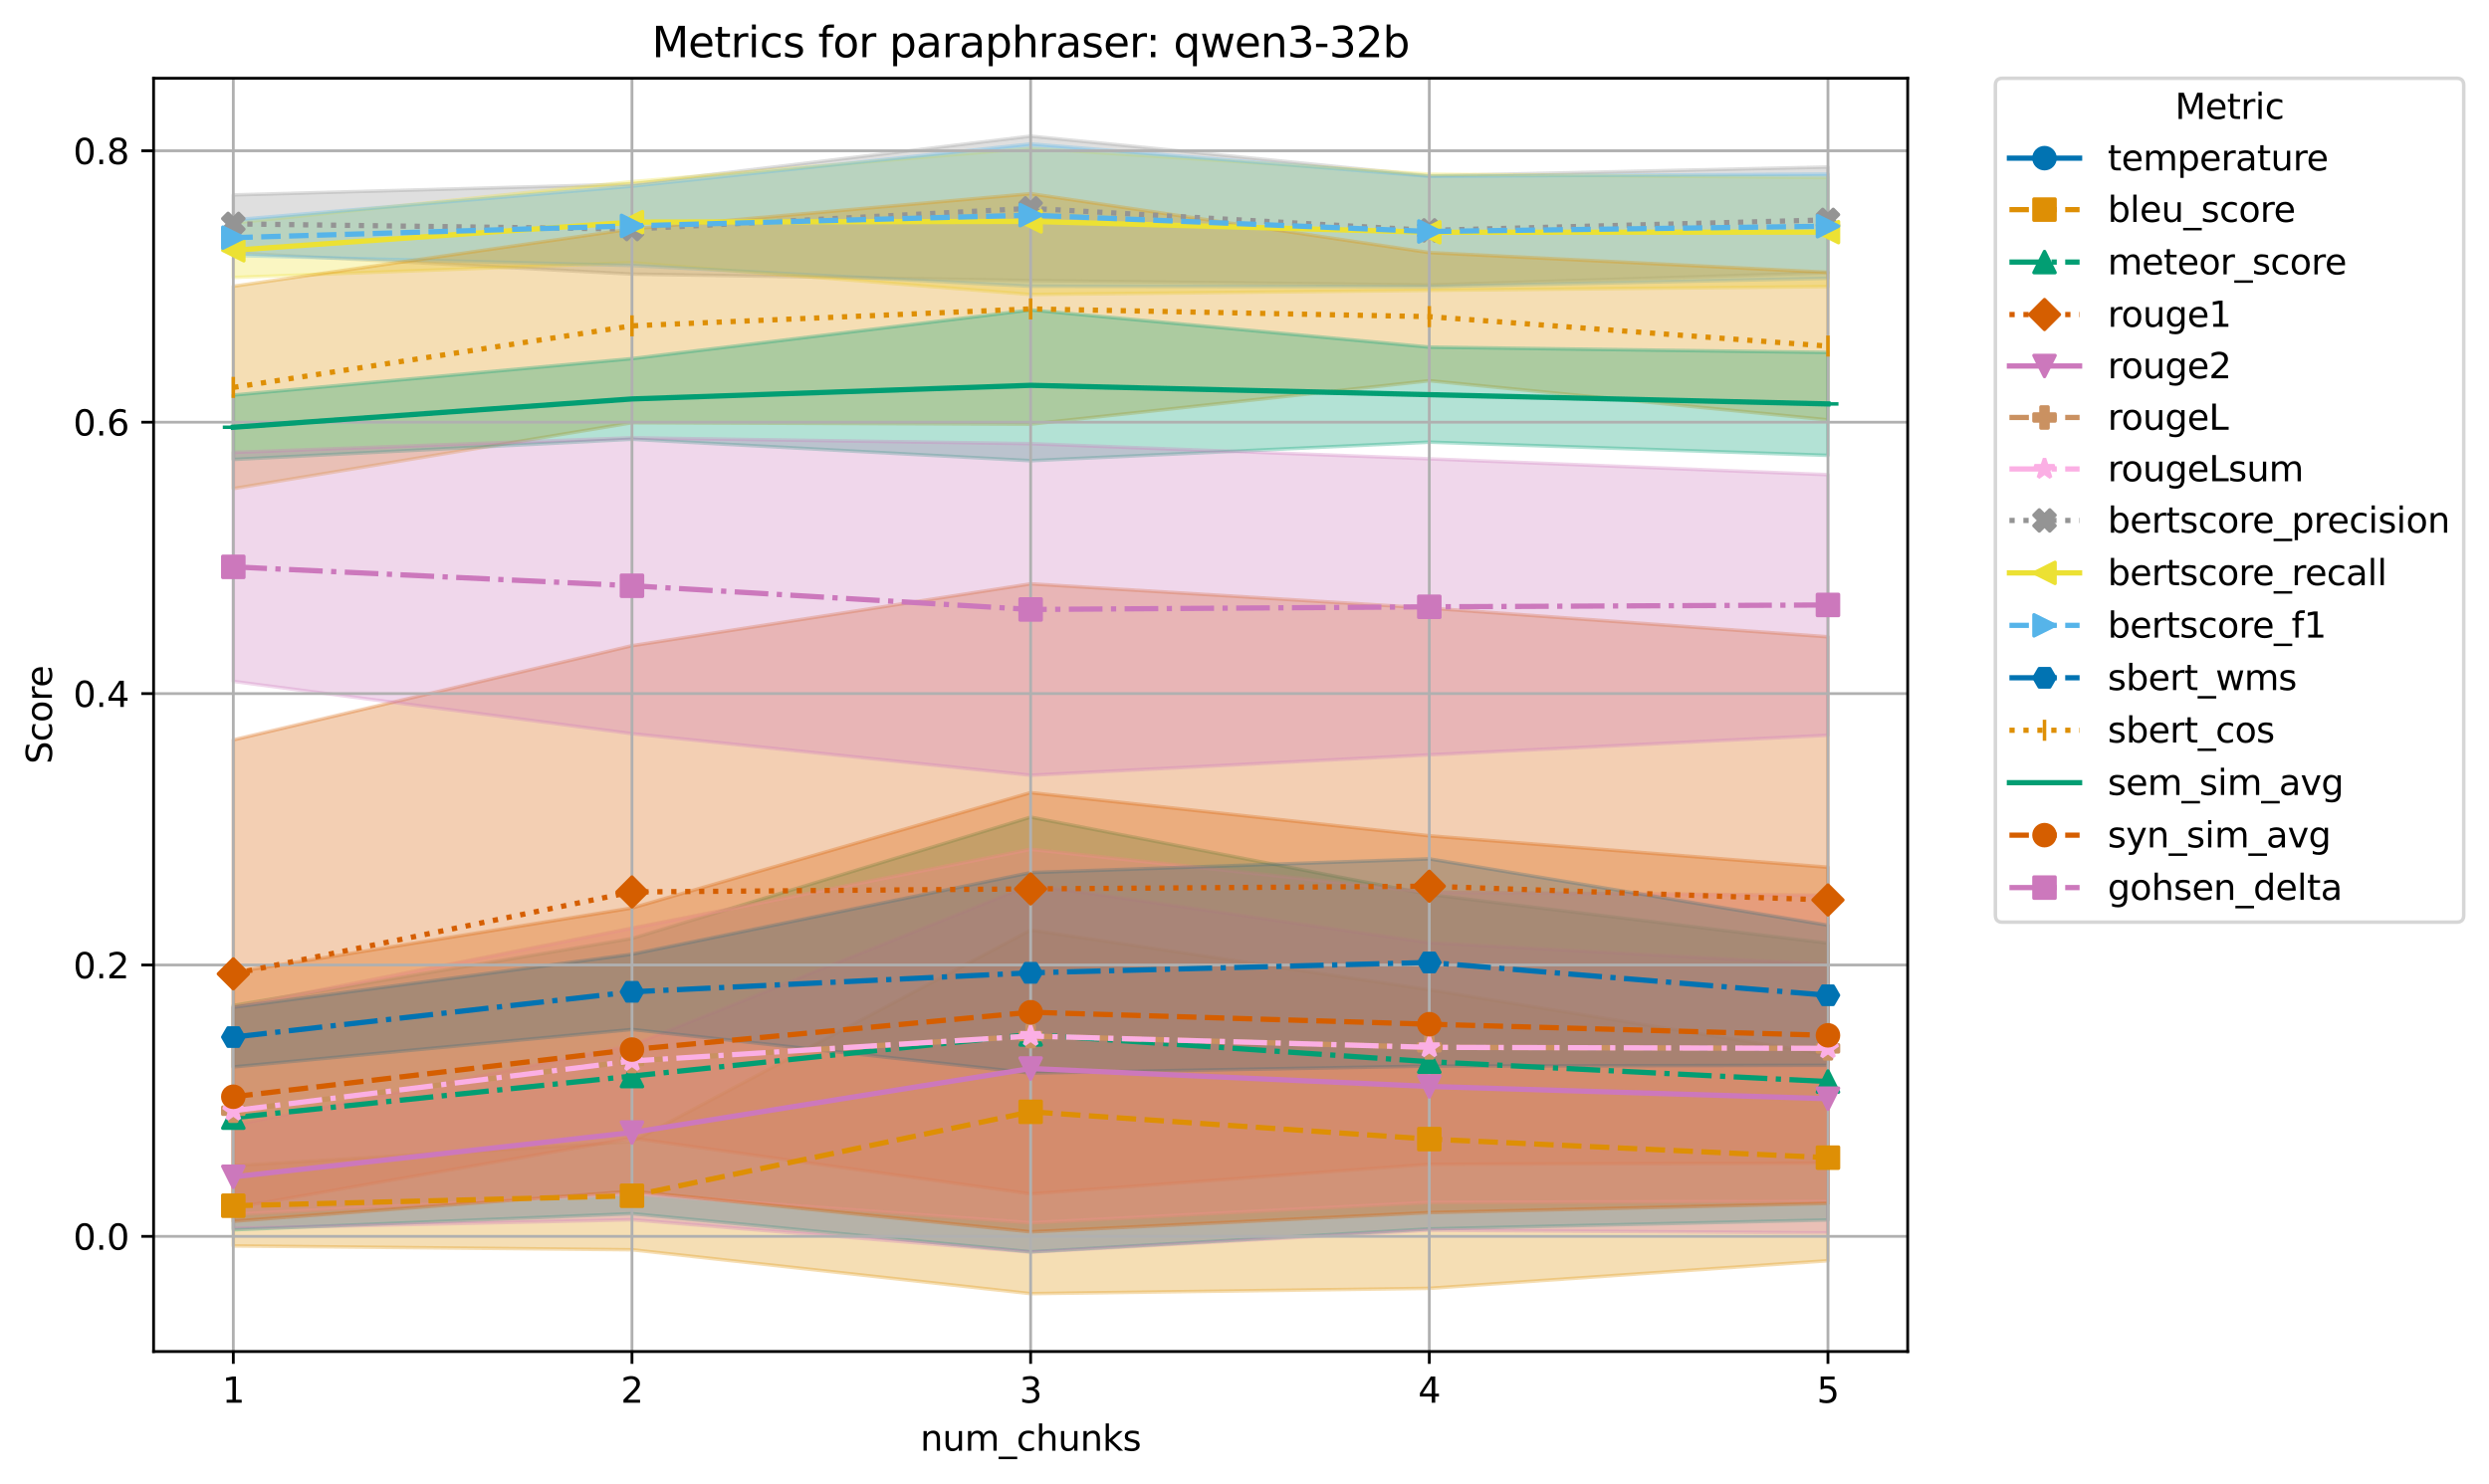 <?xml version="1.0" encoding="utf-8" standalone="no"?>
<!DOCTYPE svg PUBLIC "-//W3C//DTD SVG 1.1//EN"
  "http://www.w3.org/Graphics/SVG/1.1/DTD/svg11.dtd">
<svg xmlns:xlink="http://www.w3.org/1999/xlink" width="709.509pt" height="423.211pt" viewBox="0 0 709.509 423.211" xmlns="http://www.w3.org/2000/svg" version="1.1">
 <defs>
  <style type="text/css">*{stroke-linejoin: round; stroke-linecap: butt}</style>
 </defs>
 <g id="figure_1">
  <g id="patch_1">
   <path d="M 0 423.211 
L 709.509 423.211 
L 709.509 0 
L 0 0 
z
" style="fill: #ffffff"/>
  </g>
  <g id="axes_1">
   <g id="patch_2">
    <path d="M 43.781 385.377 
L 543.801 385.377 
L 543.801 22.318 
L 43.781 22.318 
z
" style="fill: #ffffff"/>
   </g>
   <g id="FillBetweenPolyCollection_1"/>
   <g id="FillBetweenPolyCollection_2">
    <defs>
     <path id="mc402577214" d="M 66.509 -90.867 
L 66.509 -67.948 
L 180.15 -66.85 
L 293.791 -54.337 
L 407.432 -55.849 
L 521.073 -63.732 
L 521.073 -122.506 
L 521.073 -122.506 
L 407.432 -140.969 
L 293.791 -158.042 
L 180.15 -97.639 
L 66.509 -90.867 
z
" style="stroke: #de8f05; stroke-opacity: 0.3"/>
    </defs>
    <g clip-path="url(#pf00a6d38ea)">
     <use xlink:href="#mc402577214" x="0" y="423.211" style="fill: #de8f05; fill-opacity: 0.3; stroke: #de8f05; stroke-opacity: 0.3"/>
    </g>
   </g>
   <g id="FillBetweenPolyCollection_3">
    <defs>
     <path id="m1c8f4989fc" d="M 66.509 -136.509 
L 66.509 -72.546 
L 180.15 -77.144 
L 293.791 -66.277 
L 407.432 -72.8 
L 521.073 -75.358 
L 521.073 -154.279 
L 521.073 -154.279 
L 407.432 -168.147 
L 293.791 -190.215 
L 180.15 -155.602 
L 66.509 -136.509 
z
" style="stroke: #029e73; stroke-opacity: 0.3"/>
    </defs>
    <g clip-path="url(#pf00a6d38ea)">
     <use xlink:href="#m1c8f4989fc" x="0" y="423.211" style="fill: #029e73; fill-opacity: 0.3; stroke: #029e73; stroke-opacity: 0.3"/>
    </g>
   </g>
   <g id="FillBetweenPolyCollection_4">
    <defs>
     <path id="md1277b9d2c" d="M 66.509 -212.238 
L 66.509 -78.812 
L 180.15 -98.66 
L 293.791 -82.773 
L 407.432 -91.225 
L 521.073 -91.553 
L 521.073 -241.631 
L 521.073 -241.631 
L 407.432 -249.815 
L 293.791 -256.732 
L 180.15 -239.103 
L 66.509 -212.238 
z
" style="stroke: #d55e00; stroke-opacity: 0.3"/>
    </defs>
    <g clip-path="url(#pf00a6d38ea)">
     <use xlink:href="#md1277b9d2c" x="0" y="423.211" style="fill: #d55e00; fill-opacity: 0.3; stroke: #d55e00; stroke-opacity: 0.3"/>
    </g>
   </g>
   <g id="FillBetweenPolyCollection_5">
    <defs>
     <path id="m1856a9a179" d="M 66.509 -102.352 
L 66.509 -72.953 
L 180.15 -75.412 
L 293.791 -66.174 
L 407.432 -72.446 
L 521.073 -71.657 
L 521.073 -148.196 
L 521.073 -148.196 
L 407.432 -154.395 
L 293.791 -170.889 
L 180.15 -125.153 
L 66.509 -102.352 
z
" style="stroke: #cc78bc; stroke-opacity: 0.3"/>
    </defs>
    <g clip-path="url(#pf00a6d38ea)">
     <use xlink:href="#m1856a9a179" x="0" y="423.211" style="fill: #cc78bc; fill-opacity: 0.3; stroke: #cc78bc; stroke-opacity: 0.3"/>
    </g>
   </g>
   <g id="FillBetweenPolyCollection_6">
    <defs>
     <path id="m2894ffb287" d="M 66.509 -136.037 
L 66.509 -76.973 
L 180.15 -82.817 
L 293.791 -74.551 
L 407.432 -80.362 
L 521.073 -80.651 
L 521.073 -167.909 
L 521.073 -167.909 
L 407.432 -168.786 
L 293.791 -181.046 
L 180.15 -158.53 
L 66.509 -136.037 
z
" style="stroke: #ca9161; stroke-opacity: 0.3"/>
    </defs>
    <g clip-path="url(#pf00a6d38ea)">
     <use xlink:href="#m2894ffb287" x="0" y="423.211" style="fill: #ca9161; fill-opacity: 0.3; stroke: #ca9161; stroke-opacity: 0.3"/>
    </g>
   </g>
   <g id="FillBetweenPolyCollection_7">
    <defs>
     <path id="m74d2cc2164" d="M 66.509 -136.037 
L 66.509 -76.973 
L 180.15 -82.817 
L 293.791 -74.551 
L 407.432 -80.362 
L 521.073 -80.651 
L 521.073 -167.909 
L 521.073 -167.909 
L 407.432 -168.786 
L 293.791 -181.046 
L 180.15 -158.53 
L 66.509 -136.037 
z
" style="stroke: #fbafe4; stroke-opacity: 0.3"/>
    </defs>
    <g clip-path="url(#pf00a6d38ea)">
     <use xlink:href="#m74d2cc2164" x="0" y="423.211" style="fill: #fbafe4; fill-opacity: 0.3; stroke: #fbafe4; stroke-opacity: 0.3"/>
    </g>
   </g>
   <g id="FillBetweenPolyCollection_8">
    <defs>
     <path id="m173cd41dea" d="M 66.509 -367.642 
L 66.509 -351.106 
L 180.15 -345.049 
L 293.791 -343.21 
L 407.432 -341.946 
L 521.073 -345.433 
L 521.073 -375.59 
L 521.073 -375.59 
L 407.432 -373.091 
L 293.791 -384.39 
L 180.15 -370.736 
L 66.509 -367.642 
z
" style="stroke: #949494; stroke-opacity: 0.3"/>
    </defs>
    <g clip-path="url(#pf00a6d38ea)">
     <use xlink:href="#m173cd41dea" x="0" y="423.211" style="fill: #949494; fill-opacity: 0.3; stroke: #949494; stroke-opacity: 0.3"/>
    </g>
   </g>
   <g id="FillBetweenPolyCollection_9">
    <defs>
     <path id="m7c5d84a576" d="M 66.509 -359.621 
L 66.509 -344.089 
L 180.15 -348.314 
L 293.791 -339.227 
L 407.432 -340.41 
L 521.073 -341.484 
L 521.073 -372.561 
L 521.073 -372.561 
L 407.432 -373.55 
L 293.791 -380.931 
L 180.15 -371.431 
L 66.509 -359.621 
z
" style="stroke: #ece133; stroke-opacity: 0.3"/>
    </defs>
    <g clip-path="url(#pf00a6d38ea)">
     <use xlink:href="#m7c5d84a576" x="0" y="423.211" style="fill: #ece133; fill-opacity: 0.3; stroke: #ece133; stroke-opacity: 0.3"/>
    </g>
   </g>
   <g id="FillBetweenPolyCollection_10">
    <defs>
     <path id="m5b65291a88" d="M 66.509 -360.519 
L 66.509 -350.363 
L 180.15 -347.498 
L 293.791 -341.581 
L 407.432 -341.473 
L 521.073 -343.854 
L 521.073 -373.569 
L 521.073 -373.569 
L 407.432 -372.941 
L 293.791 -382.154 
L 180.15 -370.124 
L 66.509 -360.519 
z
" style="stroke: #56b4e9; stroke-opacity: 0.3"/>
    </defs>
    <g clip-path="url(#pf00a6d38ea)">
     <use xlink:href="#m5b65291a88" x="0" y="423.211" style="fill: #56b4e9; fill-opacity: 0.3; stroke: #56b4e9; stroke-opacity: 0.3"/>
    </g>
   </g>
   <g id="FillBetweenPolyCollection_11">
    <defs>
     <path id="m77949be439" d="M 66.509 -136.01 
L 66.509 -118.986 
L 180.15 -129.666 
L 293.791 -117.236 
L 407.432 -119.226 
L 521.073 -119.446 
L 521.073 -159.395 
L 521.073 -159.395 
L 407.432 -178.321 
L 293.791 -174.403 
L 180.15 -151.132 
L 66.509 -136.01 
z
" style="stroke: #0173b2; stroke-opacity: 0.3"/>
    </defs>
    <g clip-path="url(#pf00a6d38ea)">
     <use xlink:href="#m77949be439" x="0" y="423.211" style="fill: #0173b2; fill-opacity: 0.3; stroke: #0173b2; stroke-opacity: 0.3"/>
    </g>
   </g>
   <g id="FillBetweenPolyCollection_12">
    <defs>
     <path id="m5b75e124d6" d="M 66.509 -341.599 
L 66.509 -283.892 
L 180.15 -302.675 
L 293.791 -302.266 
L 407.432 -314.652 
L 521.073 -303.487 
L 521.073 -345.563 
L 521.073 -345.563 
L 407.432 -351.193 
L 293.791 -367.99 
L 180.15 -357.945 
L 66.509 -341.599 
z
" style="stroke: #de8f05; stroke-opacity: 0.3"/>
    </defs>
    <g clip-path="url(#pf00a6d38ea)">
     <use xlink:href="#m5b75e124d6" x="0" y="423.211" style="fill: #de8f05; fill-opacity: 0.3; stroke: #de8f05; stroke-opacity: 0.3"/>
    </g>
   </g>
   <g id="FillBetweenPolyCollection_13">
    <defs>
     <path id="m4433ff0605" d="M 66.509 -310.567 
L 66.509 -292.198 
L 180.15 -297.964 
L 293.791 -291.845 
L 407.432 -297.132 
L 521.073 -293.364 
L 521.073 -322.712 
L 521.073 -322.712 
L 407.432 -324.228 
L 293.791 -334.833 
L 180.15 -320.95 
L 66.509 -310.567 
z
" style="stroke: #029e73; stroke-opacity: 0.3"/>
    </defs>
    <g clip-path="url(#pf00a6d38ea)">
     <use xlink:href="#m4433ff0605" x="0" y="423.211" style="fill: #029e73; fill-opacity: 0.3; stroke: #029e73; stroke-opacity: 0.3"/>
    </g>
   </g>
   <g id="FillBetweenPolyCollection_14">
    <defs>
     <path id="m390e9e5bf4" d="M 66.509 -145.975 
L 66.509 -74.984 
L 180.15 -83.554 
L 293.791 -71.96 
L 407.432 -77.446 
L 521.073 -80.07 
L 521.073 -175.924 
L 521.073 -175.924 
L 407.432 -184.889 
L 293.791 -197.2 
L 180.15 -164.312 
L 66.509 -145.975 
z
" style="stroke: #d55e00; stroke-opacity: 0.3"/>
    </defs>
    <g clip-path="url(#pf00a6d38ea)">
     <use xlink:href="#m390e9e5bf4" x="0" y="423.211" style="fill: #d55e00; fill-opacity: 0.3; stroke: #d55e00; stroke-opacity: 0.3"/>
    </g>
   </g>
   <g id="FillBetweenPolyCollection_15">
    <defs>
     <path id="m8a7ab4c2f3" d="M 66.509 -294.22 
L 66.509 -228.922 
L 180.15 -214.005 
L 293.791 -202.156 
L 407.432 -207.977 
L 521.073 -213.557 
L 521.073 -287.86 
L 521.073 -287.86 
L 407.432 -292.383 
L 293.791 -296.696 
L 180.15 -298.377 
L 66.509 -294.22 
z
" style="stroke: #cc78bc; stroke-opacity: 0.3"/>
    </defs>
    <g clip-path="url(#pf00a6d38ea)">
     <use xlink:href="#m8a7ab4c2f3" x="0" y="423.211" style="fill: #cc78bc; fill-opacity: 0.3; stroke: #cc78bc; stroke-opacity: 0.3"/>
    </g>
   </g>
   <g id="matplotlib.axis_1">
    <g id="xtick_1">
     <g id="line2d_1">
      <path d="M 66.509 385.377 
L 66.509 22.318 
" clip-path="url(#pf00a6d38ea)" style="fill: none; stroke: #b0b0b0; stroke-width: 0.8; stroke-linecap: square"/>
     </g>
     <g id="line2d_2">
      <defs>
       <path id="m7e9b2cba84" d="M 0 0 
L 0 3.5 
" style="stroke: #000000; stroke-width: 0.8"/>
      </defs>
      <g>
       <use xlink:href="#m7e9b2cba84" x="66.509" y="385.377" style="stroke: #000000; stroke-width: 0.8"/>
      </g>
     </g>
     <g id="text_1">
      <!-- 1 -->
      <g transform="translate(63.328 399.975) scale(0.1 -0.1)">
       <defs>
        <path id="DejaVuSans-31" d="M 794 531 
L 1825 531 
L 1825 4091 
L 703 3866 
L 703 4441 
L 1819 4666 
L 2450 4666 
L 2450 531 
L 3481 531 
L 3481 0 
L 794 0 
L 794 531 
z
" transform="scale(0.016)"/>
       </defs>
       <use xlink:href="#DejaVuSans-31"/>
      </g>
     </g>
    </g>
    <g id="xtick_2">
     <g id="line2d_3">
      <path d="M 180.15 385.377 
L 180.15 22.318 
" clip-path="url(#pf00a6d38ea)" style="fill: none; stroke: #b0b0b0; stroke-width: 0.8; stroke-linecap: square"/>
     </g>
     <g id="line2d_4">
      <g>
       <use xlink:href="#m7e9b2cba84" x="180.15" y="385.377" style="stroke: #000000; stroke-width: 0.8"/>
      </g>
     </g>
     <g id="text_2">
      <!-- 2 -->
      <g transform="translate(176.969 399.975) scale(0.1 -0.1)">
       <defs>
        <path id="DejaVuSans-32" d="M 1228 531 
L 3431 531 
L 3431 0 
L 469 0 
L 469 531 
Q 828 903 1448 1529 
Q 2069 2156 2228 2338 
Q 2531 2678 2651 2914 
Q 2772 3150 2772 3378 
Q 2772 3750 2511 3984 
Q 2250 4219 1831 4219 
Q 1534 4219 1204 4116 
Q 875 4013 500 3803 
L 500 4441 
Q 881 4594 1212 4672 
Q 1544 4750 1819 4750 
Q 2544 4750 2975 4387 
Q 3406 4025 3406 3419 
Q 3406 3131 3298 2873 
Q 3191 2616 2906 2266 
Q 2828 2175 2409 1742 
Q 1991 1309 1228 531 
z
" transform="scale(0.016)"/>
       </defs>
       <use xlink:href="#DejaVuSans-32"/>
      </g>
     </g>
    </g>
    <g id="xtick_3">
     <g id="line2d_5">
      <path d="M 293.791 385.377 
L 293.791 22.318 
" clip-path="url(#pf00a6d38ea)" style="fill: none; stroke: #b0b0b0; stroke-width: 0.8; stroke-linecap: square"/>
     </g>
     <g id="line2d_6">
      <g>
       <use xlink:href="#m7e9b2cba84" x="293.791" y="385.377" style="stroke: #000000; stroke-width: 0.8"/>
      </g>
     </g>
     <g id="text_3">
      <!-- 3 -->
      <g transform="translate(290.61 399.975) scale(0.1 -0.1)">
       <defs>
        <path id="DejaVuSans-33" d="M 2597 2516 
Q 3050 2419 3304 2112 
Q 3559 1806 3559 1356 
Q 3559 666 3084 287 
Q 2609 -91 1734 -91 
Q 1441 -91 1130 -33 
Q 819 25 488 141 
L 488 750 
Q 750 597 1062 519 
Q 1375 441 1716 441 
Q 2309 441 2620 675 
Q 2931 909 2931 1356 
Q 2931 1769 2642 2001 
Q 2353 2234 1838 2234 
L 1294 2234 
L 1294 2753 
L 1863 2753 
Q 2328 2753 2575 2939 
Q 2822 3125 2822 3475 
Q 2822 3834 2567 4026 
Q 2313 4219 1838 4219 
Q 1578 4219 1281 4162 
Q 984 4106 628 3988 
L 628 4550 
Q 988 4650 1302 4700 
Q 1616 4750 1894 4750 
Q 2613 4750 3031 4423 
Q 3450 4097 3450 3541 
Q 3450 3153 3228 2886 
Q 3006 2619 2597 2516 
z
" transform="scale(0.016)"/>
       </defs>
       <use xlink:href="#DejaVuSans-33"/>
      </g>
     </g>
    </g>
    <g id="xtick_4">
     <g id="line2d_7">
      <path d="M 407.432 385.377 
L 407.432 22.318 
" clip-path="url(#pf00a6d38ea)" style="fill: none; stroke: #b0b0b0; stroke-width: 0.8; stroke-linecap: square"/>
     </g>
     <g id="line2d_8">
      <g>
       <use xlink:href="#m7e9b2cba84" x="407.432" y="385.377" style="stroke: #000000; stroke-width: 0.8"/>
      </g>
     </g>
     <g id="text_4">
      <!-- 4 -->
      <g transform="translate(404.251 399.975) scale(0.1 -0.1)">
       <defs>
        <path id="DejaVuSans-34" d="M 2419 4116 
L 825 1625 
L 2419 1625 
L 2419 4116 
z
M 2253 4666 
L 3047 4666 
L 3047 1625 
L 3713 1625 
L 3713 1100 
L 3047 1100 
L 3047 0 
L 2419 0 
L 2419 1100 
L 313 1100 
L 313 1709 
L 2253 4666 
z
" transform="scale(0.016)"/>
       </defs>
       <use xlink:href="#DejaVuSans-34"/>
      </g>
     </g>
    </g>
    <g id="xtick_5">
     <g id="line2d_9">
      <path d="M 521.073 385.377 
L 521.073 22.318 
" clip-path="url(#pf00a6d38ea)" style="fill: none; stroke: #b0b0b0; stroke-width: 0.8; stroke-linecap: square"/>
     </g>
     <g id="line2d_10">
      <g>
       <use xlink:href="#m7e9b2cba84" x="521.073" y="385.377" style="stroke: #000000; stroke-width: 0.8"/>
      </g>
     </g>
     <g id="text_5">
      <!-- 5 -->
      <g transform="translate(517.892 399.975) scale(0.1 -0.1)">
       <defs>
        <path id="DejaVuSans-35" d="M 691 4666 
L 3169 4666 
L 3169 4134 
L 1269 4134 
L 1269 2991 
Q 1406 3038 1543 3061 
Q 1681 3084 1819 3084 
Q 2600 3084 3056 2656 
Q 3513 2228 3513 1497 
Q 3513 744 3044 326 
Q 2575 -91 1722 -91 
Q 1428 -91 1123 -41 
Q 819 9 494 109 
L 494 744 
Q 775 591 1075 516 
Q 1375 441 1709 441 
Q 2250 441 2565 725 
Q 2881 1009 2881 1497 
Q 2881 1984 2565 2268 
Q 2250 2553 1709 2553 
Q 1456 2553 1204 2497 
Q 953 2441 691 2322 
L 691 4666 
z
" transform="scale(0.016)"/>
       </defs>
       <use xlink:href="#DejaVuSans-35"/>
      </g>
     </g>
    </g>
    <g id="text_6">
     <!-- num_chunks -->
     <g transform="translate(262.328 413.653) scale(0.1 -0.1)">
      <defs>
       <path id="DejaVuSans-6e" d="M 3513 2113 
L 3513 0 
L 2938 0 
L 2938 2094 
Q 2938 2591 2744 2837 
Q 2550 3084 2163 3084 
Q 1697 3084 1428 2787 
Q 1159 2491 1159 1978 
L 1159 0 
L 581 0 
L 581 3500 
L 1159 3500 
L 1159 2956 
Q 1366 3272 1645 3428 
Q 1925 3584 2291 3584 
Q 2894 3584 3203 3211 
Q 3513 2838 3513 2113 
z
" transform="scale(0.016)"/>
       <path id="DejaVuSans-75" d="M 544 1381 
L 544 3500 
L 1119 3500 
L 1119 1403 
Q 1119 906 1312 657 
Q 1506 409 1894 409 
Q 2359 409 2629 706 
Q 2900 1003 2900 1516 
L 2900 3500 
L 3475 3500 
L 3475 0 
L 2900 0 
L 2900 538 
Q 2691 219 2414 64 
Q 2138 -91 1772 -91 
Q 1169 -91 856 284 
Q 544 659 544 1381 
z
M 1991 3584 
L 1991 3584 
z
" transform="scale(0.016)"/>
       <path id="DejaVuSans-6d" d="M 3328 2828 
Q 3544 3216 3844 3400 
Q 4144 3584 4550 3584 
Q 5097 3584 5394 3201 
Q 5691 2819 5691 2113 
L 5691 0 
L 5113 0 
L 5113 2094 
Q 5113 2597 4934 2840 
Q 4756 3084 4391 3084 
Q 3944 3084 3684 2787 
Q 3425 2491 3425 1978 
L 3425 0 
L 2847 0 
L 2847 2094 
Q 2847 2600 2669 2842 
Q 2491 3084 2119 3084 
Q 1678 3084 1418 2786 
Q 1159 2488 1159 1978 
L 1159 0 
L 581 0 
L 581 3500 
L 1159 3500 
L 1159 2956 
Q 1356 3278 1631 3431 
Q 1906 3584 2284 3584 
Q 2666 3584 2933 3390 
Q 3200 3197 3328 2828 
z
" transform="scale(0.016)"/>
       <path id="DejaVuSans-5f" d="M 3263 -1063 
L 3263 -1509 
L -63 -1509 
L -63 -1063 
L 3263 -1063 
z
" transform="scale(0.016)"/>
       <path id="DejaVuSans-63" d="M 3122 3366 
L 3122 2828 
Q 2878 2963 2633 3030 
Q 2388 3097 2138 3097 
Q 1578 3097 1268 2742 
Q 959 2388 959 1747 
Q 959 1106 1268 751 
Q 1578 397 2138 397 
Q 2388 397 2633 464 
Q 2878 531 3122 666 
L 3122 134 
Q 2881 22 2623 -34 
Q 2366 -91 2075 -91 
Q 1284 -91 818 406 
Q 353 903 353 1747 
Q 353 2603 823 3093 
Q 1294 3584 2113 3584 
Q 2378 3584 2631 3529 
Q 2884 3475 3122 3366 
z
" transform="scale(0.016)"/>
       <path id="DejaVuSans-68" d="M 3513 2113 
L 3513 0 
L 2938 0 
L 2938 2094 
Q 2938 2591 2744 2837 
Q 2550 3084 2163 3084 
Q 1697 3084 1428 2787 
Q 1159 2491 1159 1978 
L 1159 0 
L 581 0 
L 581 4863 
L 1159 4863 
L 1159 2956 
Q 1366 3272 1645 3428 
Q 1925 3584 2291 3584 
Q 2894 3584 3203 3211 
Q 3513 2838 3513 2113 
z
" transform="scale(0.016)"/>
       <path id="DejaVuSans-6b" d="M 581 4863 
L 1159 4863 
L 1159 1991 
L 2875 3500 
L 3609 3500 
L 1753 1863 
L 3688 0 
L 2938 0 
L 1159 1709 
L 1159 0 
L 581 0 
L 581 4863 
z
" transform="scale(0.016)"/>
       <path id="DejaVuSans-73" d="M 2834 3397 
L 2834 2853 
Q 2591 2978 2328 3040 
Q 2066 3103 1784 3103 
Q 1356 3103 1142 2972 
Q 928 2841 928 2578 
Q 928 2378 1081 2264 
Q 1234 2150 1697 2047 
L 1894 2003 
Q 2506 1872 2764 1633 
Q 3022 1394 3022 966 
Q 3022 478 2636 193 
Q 2250 -91 1575 -91 
Q 1294 -91 989 -36 
Q 684 19 347 128 
L 347 722 
Q 666 556 975 473 
Q 1284 391 1588 391 
Q 1994 391 2212 530 
Q 2431 669 2431 922 
Q 2431 1156 2273 1281 
Q 2116 1406 1581 1522 
L 1381 1569 
Q 847 1681 609 1914 
Q 372 2147 372 2553 
Q 372 3047 722 3315 
Q 1072 3584 1716 3584 
Q 2034 3584 2315 3537 
Q 2597 3491 2834 3397 
z
" transform="scale(0.016)"/>
      </defs>
      <use xlink:href="#DejaVuSans-6e"/>
      <use xlink:href="#DejaVuSans-75" transform="translate(63.379 0)"/>
      <use xlink:href="#DejaVuSans-6d" transform="translate(126.758 0)"/>
      <use xlink:href="#DejaVuSans-5f" transform="translate(224.17 0)"/>
      <use xlink:href="#DejaVuSans-63" transform="translate(274.17 0)"/>
      <use xlink:href="#DejaVuSans-68" transform="translate(329.15 0)"/>
      <use xlink:href="#DejaVuSans-75" transform="translate(392.529 0)"/>
      <use xlink:href="#DejaVuSans-6e" transform="translate(455.908 0)"/>
      <use xlink:href="#DejaVuSans-6b" transform="translate(519.287 0)"/>
      <use xlink:href="#DejaVuSans-73" transform="translate(577.197 0)"/>
     </g>
    </g>
   </g>
   <g id="matplotlib.axis_2">
    <g id="ytick_1">
     <g id="line2d_11">
      <path d="M 43.781 352.544 
L 543.801 352.544 
" clip-path="url(#pf00a6d38ea)" style="fill: none; stroke: #b0b0b0; stroke-width: 0.8; stroke-linecap: square"/>
     </g>
     <g id="line2d_12">
      <defs>
       <path id="ma7f748aae3" d="M 0 0 
L -3.5 0 
" style="stroke: #000000; stroke-width: 0.8"/>
      </defs>
      <g>
       <use xlink:href="#ma7f748aae3" x="43.781" y="352.544" style="stroke: #000000; stroke-width: 0.8"/>
      </g>
     </g>
     <g id="text_7">
      <!-- 0.0 -->
      <g transform="translate(20.878 356.343) scale(0.1 -0.1)">
       <defs>
        <path id="DejaVuSans-30" d="M 2034 4250 
Q 1547 4250 1301 3770 
Q 1056 3291 1056 2328 
Q 1056 1369 1301 889 
Q 1547 409 2034 409 
Q 2525 409 2770 889 
Q 3016 1369 3016 2328 
Q 3016 3291 2770 3770 
Q 2525 4250 2034 4250 
z
M 2034 4750 
Q 2819 4750 3233 4129 
Q 3647 3509 3647 2328 
Q 3647 1150 3233 529 
Q 2819 -91 2034 -91 
Q 1250 -91 836 529 
Q 422 1150 422 2328 
Q 422 3509 836 4129 
Q 1250 4750 2034 4750 
z
" transform="scale(0.016)"/>
        <path id="DejaVuSans-2e" d="M 684 794 
L 1344 794 
L 1344 0 
L 684 0 
L 684 794 
z
" transform="scale(0.016)"/>
       </defs>
       <use xlink:href="#DejaVuSans-30"/>
       <use xlink:href="#DejaVuSans-2e" transform="translate(63.623 0)"/>
       <use xlink:href="#DejaVuSans-30" transform="translate(95.41 0)"/>
      </g>
     </g>
    </g>
    <g id="ytick_2">
     <g id="line2d_13">
      <path d="M 43.781 275.157 
L 543.801 275.157 
" clip-path="url(#pf00a6d38ea)" style="fill: none; stroke: #b0b0b0; stroke-width: 0.8; stroke-linecap: square"/>
     </g>
     <g id="line2d_14">
      <g>
       <use xlink:href="#ma7f748aae3" x="43.781" y="275.157" style="stroke: #000000; stroke-width: 0.8"/>
      </g>
     </g>
     <g id="text_8">
      <!-- 0.2 -->
      <g transform="translate(20.878 278.956) scale(0.1 -0.1)">
       <use xlink:href="#DejaVuSans-30"/>
       <use xlink:href="#DejaVuSans-2e" transform="translate(63.623 0)"/>
       <use xlink:href="#DejaVuSans-32" transform="translate(95.41 0)"/>
      </g>
     </g>
    </g>
    <g id="ytick_3">
     <g id="line2d_15">
      <path d="M 43.781 197.771 
L 543.801 197.771 
" clip-path="url(#pf00a6d38ea)" style="fill: none; stroke: #b0b0b0; stroke-width: 0.8; stroke-linecap: square"/>
     </g>
     <g id="line2d_16">
      <g>
       <use xlink:href="#ma7f748aae3" x="43.781" y="197.771" style="stroke: #000000; stroke-width: 0.8"/>
      </g>
     </g>
     <g id="text_9">
      <!-- 0.4 -->
      <g transform="translate(20.878 201.57) scale(0.1 -0.1)">
       <use xlink:href="#DejaVuSans-30"/>
       <use xlink:href="#DejaVuSans-2e" transform="translate(63.623 0)"/>
       <use xlink:href="#DejaVuSans-34" transform="translate(95.41 0)"/>
      </g>
     </g>
    </g>
    <g id="ytick_4">
     <g id="line2d_17">
      <path d="M 43.781 120.384 
L 543.801 120.384 
" clip-path="url(#pf00a6d38ea)" style="fill: none; stroke: #b0b0b0; stroke-width: 0.8; stroke-linecap: square"/>
     </g>
     <g id="line2d_18">
      <g>
       <use xlink:href="#ma7f748aae3" x="43.781" y="120.384" style="stroke: #000000; stroke-width: 0.8"/>
      </g>
     </g>
     <g id="text_10">
      <!-- 0.6 -->
      <g transform="translate(20.878 124.183) scale(0.1 -0.1)">
       <defs>
        <path id="DejaVuSans-36" d="M 2113 2584 
Q 1688 2584 1439 2293 
Q 1191 2003 1191 1497 
Q 1191 994 1439 701 
Q 1688 409 2113 409 
Q 2538 409 2786 701 
Q 3034 994 3034 1497 
Q 3034 2003 2786 2293 
Q 2538 2584 2113 2584 
z
M 3366 4563 
L 3366 3988 
Q 3128 4100 2886 4159 
Q 2644 4219 2406 4219 
Q 1781 4219 1451 3797 
Q 1122 3375 1075 2522 
Q 1259 2794 1537 2939 
Q 1816 3084 2150 3084 
Q 2853 3084 3261 2657 
Q 3669 2231 3669 1497 
Q 3669 778 3244 343 
Q 2819 -91 2113 -91 
Q 1303 -91 875 529 
Q 447 1150 447 2328 
Q 447 3434 972 4092 
Q 1497 4750 2381 4750 
Q 2619 4750 2861 4703 
Q 3103 4656 3366 4563 
z
" transform="scale(0.016)"/>
       </defs>
       <use xlink:href="#DejaVuSans-30"/>
       <use xlink:href="#DejaVuSans-2e" transform="translate(63.623 0)"/>
       <use xlink:href="#DejaVuSans-36" transform="translate(95.41 0)"/>
      </g>
     </g>
    </g>
    <g id="ytick_5">
     <g id="line2d_19">
      <path d="M 43.781 42.997 
L 543.801 42.997 
" clip-path="url(#pf00a6d38ea)" style="fill: none; stroke: #b0b0b0; stroke-width: 0.8; stroke-linecap: square"/>
     </g>
     <g id="line2d_20">
      <g>
       <use xlink:href="#ma7f748aae3" x="43.781" y="42.997" style="stroke: #000000; stroke-width: 0.8"/>
      </g>
     </g>
     <g id="text_11">
      <!-- 0.8 -->
      <g transform="translate(20.878 46.796) scale(0.1 -0.1)">
       <defs>
        <path id="DejaVuSans-38" d="M 2034 2216 
Q 1584 2216 1326 1975 
Q 1069 1734 1069 1313 
Q 1069 891 1326 650 
Q 1584 409 2034 409 
Q 2484 409 2743 651 
Q 3003 894 3003 1313 
Q 3003 1734 2745 1975 
Q 2488 2216 2034 2216 
z
M 1403 2484 
Q 997 2584 770 2862 
Q 544 3141 544 3541 
Q 544 4100 942 4425 
Q 1341 4750 2034 4750 
Q 2731 4750 3128 4425 
Q 3525 4100 3525 3541 
Q 3525 3141 3298 2862 
Q 3072 2584 2669 2484 
Q 3125 2378 3379 2068 
Q 3634 1759 3634 1313 
Q 3634 634 3220 271 
Q 2806 -91 2034 -91 
Q 1263 -91 848 271 
Q 434 634 434 1313 
Q 434 1759 690 2068 
Q 947 2378 1403 2484 
z
M 1172 3481 
Q 1172 3119 1398 2916 
Q 1625 2713 2034 2713 
Q 2441 2713 2670 2916 
Q 2900 3119 2900 3481 
Q 2900 3844 2670 4047 
Q 2441 4250 2034 4250 
Q 1625 4250 1398 4047 
Q 1172 3844 1172 3481 
z
" transform="scale(0.016)"/>
       </defs>
       <use xlink:href="#DejaVuSans-30"/>
       <use xlink:href="#DejaVuSans-2e" transform="translate(63.623 0)"/>
       <use xlink:href="#DejaVuSans-38" transform="translate(95.41 0)"/>
      </g>
     </g>
    </g>
    <g id="text_12">
     <!-- Score -->
     <g transform="translate(14.798 217.85) rotate(-90) scale(0.1 -0.1)">
      <defs>
       <path id="DejaVuSans-53" d="M 3425 4513 
L 3425 3897 
Q 3066 4069 2747 4153 
Q 2428 4238 2131 4238 
Q 1616 4238 1336 4038 
Q 1056 3838 1056 3469 
Q 1056 3159 1242 3001 
Q 1428 2844 1947 2747 
L 2328 2669 
Q 3034 2534 3370 2195 
Q 3706 1856 3706 1288 
Q 3706 609 3251 259 
Q 2797 -91 1919 -91 
Q 1588 -91 1214 -16 
Q 841 59 441 206 
L 441 856 
Q 825 641 1194 531 
Q 1563 422 1919 422 
Q 2459 422 2753 634 
Q 3047 847 3047 1241 
Q 3047 1584 2836 1778 
Q 2625 1972 2144 2069 
L 1759 2144 
Q 1053 2284 737 2584 
Q 422 2884 422 3419 
Q 422 4038 858 4394 
Q 1294 4750 2059 4750 
Q 2388 4750 2728 4690 
Q 3069 4631 3425 4513 
z
" transform="scale(0.016)"/>
       <path id="DejaVuSans-6f" d="M 1959 3097 
Q 1497 3097 1228 2736 
Q 959 2375 959 1747 
Q 959 1119 1226 758 
Q 1494 397 1959 397 
Q 2419 397 2687 759 
Q 2956 1122 2956 1747 
Q 2956 2369 2687 2733 
Q 2419 3097 1959 3097 
z
M 1959 3584 
Q 2709 3584 3137 3096 
Q 3566 2609 3566 1747 
Q 3566 888 3137 398 
Q 2709 -91 1959 -91 
Q 1206 -91 779 398 
Q 353 888 353 1747 
Q 353 2609 779 3096 
Q 1206 3584 1959 3584 
z
" transform="scale(0.016)"/>
       <path id="DejaVuSans-72" d="M 2631 2963 
Q 2534 3019 2420 3045 
Q 2306 3072 2169 3072 
Q 1681 3072 1420 2755 
Q 1159 2438 1159 1844 
L 1159 0 
L 581 0 
L 581 3500 
L 1159 3500 
L 1159 2956 
Q 1341 3275 1631 3429 
Q 1922 3584 2338 3584 
Q 2397 3584 2469 3576 
Q 2541 3569 2628 3553 
L 2631 2963 
z
" transform="scale(0.016)"/>
       <path id="DejaVuSans-65" d="M 3597 1894 
L 3597 1613 
L 953 1613 
Q 991 1019 1311 708 
Q 1631 397 2203 397 
Q 2534 397 2845 478 
Q 3156 559 3463 722 
L 3463 178 
Q 3153 47 2828 -22 
Q 2503 -91 2169 -91 
Q 1331 -91 842 396 
Q 353 884 353 1716 
Q 353 2575 817 3079 
Q 1281 3584 2069 3584 
Q 2775 3584 3186 3129 
Q 3597 2675 3597 1894 
z
M 3022 2063 
Q 3016 2534 2758 2815 
Q 2500 3097 2075 3097 
Q 1594 3097 1305 2825 
Q 1016 2553 972 2059 
L 3022 2063 
z
" transform="scale(0.016)"/>
      </defs>
      <use xlink:href="#DejaVuSans-53"/>
      <use xlink:href="#DejaVuSans-63" transform="translate(63.477 0)"/>
      <use xlink:href="#DejaVuSans-6f" transform="translate(118.457 0)"/>
      <use xlink:href="#DejaVuSans-72" transform="translate(179.639 0)"/>
      <use xlink:href="#DejaVuSans-65" transform="translate(218.502 0)"/>
     </g>
    </g>
   </g>
   <g id="line2d_21">
    <path clip-path="url(#pf00a6d38ea)" style="fill: none; stroke: #0173b2; stroke-width: 1.5; stroke-linecap: square"/>
    <defs>
     <path id="m3f546bbd51" d="M 0 3 
C 0.796 3 1.559 2.684 2.121 2.121 
C 2.684 1.559 3 0.796 3 0 
C 3 -0.796 2.684 -1.559 2.121 -2.121 
C 1.559 -2.684 0.796 -3 0 -3 
C -0.796 -3 -1.559 -2.684 -2.121 -2.121 
C -2.684 -1.559 -3 -0.796 -3 0 
C -3 0.796 -2.684 1.559 -2.121 2.121 
C -1.559 2.684 -0.796 3 0 3 
z
" style="stroke: #0173b2"/>
    </defs>
    <g clip-path="url(#pf00a6d38ea)"/>
   </g>
   <g id="line2d_22">
    <path d="M 66.509 343.804 
L 180.15 340.967 
L 293.791 317.022 
L 407.432 324.802 
L 521.073 330.092 
" clip-path="url(#pf00a6d38ea)" style="fill: none; stroke-dasharray: 5.55,2.4; stroke-dashoffset: 0; stroke: #de8f05; stroke-width: 1.5"/>
    <defs>
     <path id="mce12b0a68c" d="M -3 3 
L 3 3 
L 3 -3 
L -3 -3 
z
" style="stroke: #de8f05; stroke-linejoin: miter"/>
    </defs>
    <g clip-path="url(#pf00a6d38ea)">
     <use xlink:href="#mce12b0a68c" x="66.509" y="343.804" style="fill: #de8f05; stroke: #de8f05; stroke-linejoin: miter"/>
     <use xlink:href="#mce12b0a68c" x="180.15" y="340.967" style="fill: #de8f05; stroke: #de8f05; stroke-linejoin: miter"/>
     <use xlink:href="#mce12b0a68c" x="293.791" y="317.022" style="fill: #de8f05; stroke: #de8f05; stroke-linejoin: miter"/>
     <use xlink:href="#mce12b0a68c" x="407.432" y="324.802" style="fill: #de8f05; stroke: #de8f05; stroke-linejoin: miter"/>
     <use xlink:href="#mce12b0a68c" x="521.073" y="330.092" style="fill: #de8f05; stroke: #de8f05; stroke-linejoin: miter"/>
    </g>
   </g>
   <g id="line2d_23">
    <path d="M 66.509 318.684 
L 180.15 306.838 
L 293.791 294.965 
L 407.432 302.738 
L 521.073 308.393 
" clip-path="url(#pf00a6d38ea)" style="fill: none; stroke-dasharray: 9.6,2.4,1.5,2.4; stroke-dashoffset: 0; stroke: #029e73; stroke-width: 1.5"/>
    <defs>
     <path id="ma3014bd0a5" d="M 0 -3 
L -3 3 
L 3 3 
z
" style="stroke: #029e73; stroke-linejoin: miter"/>
    </defs>
    <g clip-path="url(#pf00a6d38ea)">
     <use xlink:href="#ma3014bd0a5" x="66.509" y="318.684" style="fill: #029e73; stroke: #029e73; stroke-linejoin: miter"/>
     <use xlink:href="#ma3014bd0a5" x="180.15" y="306.838" style="fill: #029e73; stroke: #029e73; stroke-linejoin: miter"/>
     <use xlink:href="#ma3014bd0a5" x="293.791" y="294.965" style="fill: #029e73; stroke: #029e73; stroke-linejoin: miter"/>
     <use xlink:href="#ma3014bd0a5" x="407.432" y="302.738" style="fill: #029e73; stroke: #029e73; stroke-linejoin: miter"/>
     <use xlink:href="#ma3014bd0a5" x="521.073" y="308.393" style="fill: #029e73; stroke: #029e73; stroke-linejoin: miter"/>
    </g>
   </g>
   <g id="line2d_24">
    <path d="M 66.509 277.686 
L 180.15 254.33 
L 293.791 253.459 
L 407.432 252.692 
L 521.073 256.619 
" clip-path="url(#pf00a6d38ea)" style="fill: none; stroke-dasharray: 1.5,2.475; stroke-dashoffset: 0; stroke: #d55e00; stroke-width: 1.5"/>
    <defs>
     <path id="mebda199340" d="M -0 4.243 
L 4.243 0 
L 0 -4.243 
L -4.243 -0 
z
" style="stroke: #d55e00; stroke-linejoin: miter"/>
    </defs>
    <g clip-path="url(#pf00a6d38ea)">
     <use xlink:href="#mebda199340" x="66.509" y="277.686" style="fill: #d55e00; stroke: #d55e00; stroke-linejoin: miter"/>
     <use xlink:href="#mebda199340" x="180.15" y="254.33" style="fill: #d55e00; stroke: #d55e00; stroke-linejoin: miter"/>
     <use xlink:href="#mebda199340" x="293.791" y="253.459" style="fill: #d55e00; stroke: #d55e00; stroke-linejoin: miter"/>
     <use xlink:href="#mebda199340" x="407.432" y="252.692" style="fill: #d55e00; stroke: #d55e00; stroke-linejoin: miter"/>
     <use xlink:href="#mebda199340" x="521.073" y="256.619" style="fill: #d55e00; stroke: #d55e00; stroke-linejoin: miter"/>
    </g>
   </g>
   <g id="line2d_25">
    <path d="M 66.509 335.559 
L 180.15 322.929 
L 293.791 304.68 
L 407.432 309.791 
L 521.073 313.285 
" clip-path="url(#pf00a6d38ea)" style="fill: none; stroke: #cc78bc; stroke-width: 1.5; stroke-linecap: square"/>
    <defs>
     <path id="m9a81e0dc12" d="M -0 3 
L 3 -3 
L -3 -3 
z
" style="stroke: #cc78bc; stroke-linejoin: miter"/>
    </defs>
    <g clip-path="url(#pf00a6d38ea)">
     <use xlink:href="#m9a81e0dc12" x="66.509" y="335.559" style="fill: #cc78bc; stroke: #cc78bc; stroke-linejoin: miter"/>
     <use xlink:href="#m9a81e0dc12" x="180.15" y="322.929" style="fill: #cc78bc; stroke: #cc78bc; stroke-linejoin: miter"/>
     <use xlink:href="#m9a81e0dc12" x="293.791" y="304.68" style="fill: #cc78bc; stroke: #cc78bc; stroke-linejoin: miter"/>
     <use xlink:href="#m9a81e0dc12" x="407.432" y="309.791" style="fill: #cc78bc; stroke: #cc78bc; stroke-linejoin: miter"/>
     <use xlink:href="#m9a81e0dc12" x="521.073" y="313.285" style="fill: #cc78bc; stroke: #cc78bc; stroke-linejoin: miter"/>
    </g>
   </g>
   <g id="line2d_26">
    <path d="M 66.509 316.706 
L 180.15 302.538 
L 293.791 295.413 
L 407.432 298.637 
L 521.073 298.931 
" clip-path="url(#pf00a6d38ea)" style="fill: none; stroke-dasharray: 5.55,2.4; stroke-dashoffset: 0; stroke: #ca9161; stroke-width: 1.5"/>
    <defs>
     <path id="md98692f8df" d="M -1 3 
L 1 3 
L 1 1 
L 3 1 
L 3 -1 
L 1 -1 
L 1 -3 
L -1 -3 
L -1 -1 
L -3 -1 
L -3 1 
L -1 1 
z
" style="stroke: #ca9161; stroke-linejoin: miter"/>
    </defs>
    <g clip-path="url(#pf00a6d38ea)">
     <use xlink:href="#md98692f8df" x="66.509" y="316.706" style="fill: #ca9161; stroke: #ca9161; stroke-linejoin: miter"/>
     <use xlink:href="#md98692f8df" x="180.15" y="302.538" style="fill: #ca9161; stroke: #ca9161; stroke-linejoin: miter"/>
     <use xlink:href="#md98692f8df" x="293.791" y="295.413" style="fill: #ca9161; stroke: #ca9161; stroke-linejoin: miter"/>
     <use xlink:href="#md98692f8df" x="407.432" y="298.637" style="fill: #ca9161; stroke: #ca9161; stroke-linejoin: miter"/>
     <use xlink:href="#md98692f8df" x="521.073" y="298.931" style="fill: #ca9161; stroke: #ca9161; stroke-linejoin: miter"/>
    </g>
   </g>
   <g id="line2d_27">
    <path d="M 66.509 316.706 
L 180.15 302.538 
L 293.791 295.413 
L 407.432 298.637 
L 521.073 298.931 
" clip-path="url(#pf00a6d38ea)" style="fill: none; stroke-dasharray: 9.6,2.4,1.5,2.4; stroke-dashoffset: 0; stroke: #fbafe4; stroke-width: 1.5"/>
    <defs>
     <path id="m25e77845f6" d="M 0 -3 
L -0.674 -0.927 
L -2.853 -0.927 
L -1.09 0.354 
L -1.763 2.427 
L -0 1.146 
L 1.763 2.427 
L 1.09 0.354 
L 2.853 -0.927 
L 0.674 -0.927 
z
" style="stroke: #fbafe4; stroke-linejoin: bevel"/>
    </defs>
    <g clip-path="url(#pf00a6d38ea)">
     <use xlink:href="#m25e77845f6" x="66.509" y="316.706" style="fill: #fbafe4; stroke: #fbafe4; stroke-linejoin: bevel"/>
     <use xlink:href="#m25e77845f6" x="180.15" y="302.538" style="fill: #fbafe4; stroke: #fbafe4; stroke-linejoin: bevel"/>
     <use xlink:href="#m25e77845f6" x="293.791" y="295.413" style="fill: #fbafe4; stroke: #fbafe4; stroke-linejoin: bevel"/>
     <use xlink:href="#m25e77845f6" x="407.432" y="298.637" style="fill: #fbafe4; stroke: #fbafe4; stroke-linejoin: bevel"/>
     <use xlink:href="#m25e77845f6" x="521.073" y="298.931" style="fill: #fbafe4; stroke: #fbafe4; stroke-linejoin: bevel"/>
    </g>
   </g>
   <g id="line2d_28">
    <path d="M 66.509 63.837 
L 180.15 65.318 
L 293.791 59.411 
L 407.432 65.693 
L 521.073 62.7 
" clip-path="url(#pf00a6d38ea)" style="fill: none; stroke-dasharray: 1.5,2.475; stroke-dashoffset: 0; stroke: #949494; stroke-width: 1.5"/>
    <defs>
     <path id="maf5550545d" d="M -1.5 3 
L 0 1.5 
L 1.5 3 
L 3 1.5 
L 1.5 0 
L 3 -1.5 
L 1.5 -3 
L 0 -1.5 
L -1.5 -3 
L -3 -1.5 
L -1.5 0 
L -3 1.5 
z
" style="stroke: #949494; stroke-linejoin: miter"/>
    </defs>
    <g clip-path="url(#pf00a6d38ea)">
     <use xlink:href="#maf5550545d" x="66.509" y="63.837" style="fill: #949494; stroke: #949494; stroke-linejoin: miter"/>
     <use xlink:href="#maf5550545d" x="180.15" y="65.318" style="fill: #949494; stroke: #949494; stroke-linejoin: miter"/>
     <use xlink:href="#maf5550545d" x="293.791" y="59.411" style="fill: #949494; stroke: #949494; stroke-linejoin: miter"/>
     <use xlink:href="#maf5550545d" x="407.432" y="65.693" style="fill: #949494; stroke: #949494; stroke-linejoin: miter"/>
     <use xlink:href="#maf5550545d" x="521.073" y="62.7" style="fill: #949494; stroke: #949494; stroke-linejoin: miter"/>
    </g>
   </g>
   <g id="line2d_29">
    <path d="M 66.509 71.356 
L 180.15 63.339 
L 293.791 63.132 
L 407.432 66.231 
L 521.073 66.189 
" clip-path="url(#pf00a6d38ea)" style="fill: none; stroke: #ece133; stroke-width: 1.5; stroke-linecap: square"/>
    <defs>
     <path id="mbb7af23ff6" d="M -3 -0 
L 3 3 
L 3 -3 
z
" style="stroke: #ece133; stroke-linejoin: miter"/>
    </defs>
    <g clip-path="url(#pf00a6d38ea)">
     <use xlink:href="#mbb7af23ff6" x="66.509" y="71.356" style="fill: #ece133; stroke: #ece133; stroke-linejoin: miter"/>
     <use xlink:href="#mbb7af23ff6" x="180.15" y="63.339" style="fill: #ece133; stroke: #ece133; stroke-linejoin: miter"/>
     <use xlink:href="#mbb7af23ff6" x="293.791" y="63.132" style="fill: #ece133; stroke: #ece133; stroke-linejoin: miter"/>
     <use xlink:href="#mbb7af23ff6" x="407.432" y="66.231" style="fill: #ece133; stroke: #ece133; stroke-linejoin: miter"/>
     <use xlink:href="#mbb7af23ff6" x="521.073" y="66.189" style="fill: #ece133; stroke: #ece133; stroke-linejoin: miter"/>
    </g>
   </g>
   <g id="line2d_30">
    <path d="M 66.509 67.77 
L 180.15 64.4 
L 293.791 61.343 
L 407.432 66.004 
L 521.073 64.5 
" clip-path="url(#pf00a6d38ea)" style="fill: none; stroke-dasharray: 5.55,2.4; stroke-dashoffset: 0; stroke: #56b4e9; stroke-width: 1.5"/>
    <defs>
     <path id="m3e7c74e4f9" d="M 3 0 
L -3 -3 
L -3 3 
z
" style="stroke: #56b4e9; stroke-linejoin: miter"/>
    </defs>
    <g clip-path="url(#pf00a6d38ea)">
     <use xlink:href="#m3e7c74e4f9" x="66.509" y="67.77" style="fill: #56b4e9; stroke: #56b4e9; stroke-linejoin: miter"/>
     <use xlink:href="#m3e7c74e4f9" x="180.15" y="64.4" style="fill: #56b4e9; stroke: #56b4e9; stroke-linejoin: miter"/>
     <use xlink:href="#m3e7c74e4f9" x="293.791" y="61.343" style="fill: #56b4e9; stroke: #56b4e9; stroke-linejoin: miter"/>
     <use xlink:href="#m3e7c74e4f9" x="407.432" y="66.004" style="fill: #56b4e9; stroke: #56b4e9; stroke-linejoin: miter"/>
     <use xlink:href="#m3e7c74e4f9" x="521.073" y="64.5" style="fill: #56b4e9; stroke: #56b4e9; stroke-linejoin: miter"/>
    </g>
   </g>
   <g id="line2d_31">
    <path d="M 66.509 295.713 
L 180.15 282.812 
L 293.791 277.392 
L 407.432 274.438 
L 521.073 283.791 
" clip-path="url(#pf00a6d38ea)" style="fill: none; stroke-dasharray: 9.6,2.4,1.5,2.4; stroke-dashoffset: 0; stroke: #0173b2; stroke-width: 1.5"/>
    <defs>
     <path id="ma09fefd70c" d="M -1.5 -2.598 
L -3 -0 
L -1.5 2.598 
L 1.5 2.598 
L 3 0 
L 1.5 -2.598 
z
" style="stroke: #0173b2; stroke-linejoin: miter"/>
    </defs>
    <g clip-path="url(#pf00a6d38ea)">
     <use xlink:href="#ma09fefd70c" x="66.509" y="295.713" style="fill: #0173b2; stroke: #0173b2; stroke-linejoin: miter"/>
     <use xlink:href="#ma09fefd70c" x="180.15" y="282.812" style="fill: #0173b2; stroke: #0173b2; stroke-linejoin: miter"/>
     <use xlink:href="#ma09fefd70c" x="293.791" y="277.392" style="fill: #0173b2; stroke: #0173b2; stroke-linejoin: miter"/>
     <use xlink:href="#ma09fefd70c" x="407.432" y="274.438" style="fill: #0173b2; stroke: #0173b2; stroke-linejoin: miter"/>
     <use xlink:href="#ma09fefd70c" x="521.073" y="283.791" style="fill: #0173b2; stroke: #0173b2; stroke-linejoin: miter"/>
    </g>
   </g>
   <g id="line2d_32">
    <path d="M 66.509 110.466 
L 180.15 92.901 
L 293.791 88.083 
L 407.432 90.289 
L 521.073 98.686 
" clip-path="url(#pf00a6d38ea)" style="fill: none; stroke-dasharray: 1.5,2.475; stroke-dashoffset: 0; stroke: #de8f05; stroke-width: 1.5"/>
    <defs>
     <path id="m7ad20ffea3" d="M 0 3 
L 0 -3 
" style="stroke: #de8f05"/>
    </defs>
    <g clip-path="url(#pf00a6d38ea)">
     <use xlink:href="#m7ad20ffea3" x="66.509" y="110.466" style="fill: #de8f05; stroke: #de8f05"/>
     <use xlink:href="#m7ad20ffea3" x="180.15" y="92.901" style="fill: #de8f05; stroke: #de8f05"/>
     <use xlink:href="#m7ad20ffea3" x="293.791" y="88.083" style="fill: #de8f05; stroke: #de8f05"/>
     <use xlink:href="#m7ad20ffea3" x="407.432" y="90.289" style="fill: #de8f05; stroke: #de8f05"/>
     <use xlink:href="#m7ad20ffea3" x="521.073" y="98.686" style="fill: #de8f05; stroke: #de8f05"/>
    </g>
   </g>
   <g id="line2d_33">
    <path d="M 66.509 121.828 
L 180.15 113.754 
L 293.791 109.872 
L 407.432 112.531 
L 521.073 115.173 
" clip-path="url(#pf00a6d38ea)" style="fill: none; stroke: #029e73; stroke-width: 1.5; stroke-linecap: square"/>
    <defs>
     <path id="maaccaf0e9d" d="M 3 0 
L -3 -0 
" style="stroke: #029e73"/>
    </defs>
    <g clip-path="url(#pf00a6d38ea)">
     <use xlink:href="#maaccaf0e9d" x="66.509" y="121.828" style="fill: #029e73; stroke: #029e73"/>
     <use xlink:href="#maaccaf0e9d" x="180.15" y="113.754" style="fill: #029e73; stroke: #029e73"/>
     <use xlink:href="#maaccaf0e9d" x="293.791" y="109.872" style="fill: #029e73; stroke: #029e73"/>
     <use xlink:href="#maaccaf0e9d" x="407.432" y="112.531" style="fill: #029e73; stroke: #029e73"/>
     <use xlink:href="#maaccaf0e9d" x="521.073" y="115.173" style="fill: #029e73; stroke: #029e73"/>
    </g>
   </g>
   <g id="line2d_34">
    <path d="M 66.509 312.732 
L 180.15 299.278 
L 293.791 288.631 
L 407.432 292.044 
L 521.073 295.214 
" clip-path="url(#pf00a6d38ea)" style="fill: none; stroke-dasharray: 5.55,2.4; stroke-dashoffset: 0; stroke: #d55e00; stroke-width: 1.5"/>
    <defs>
     <path id="m62b7f42038" d="M 0 3 
C 0.796 3 1.559 2.684 2.121 2.121 
C 2.684 1.559 3 0.796 3 0 
C 3 -0.796 2.684 -1.559 2.121 -2.121 
C 1.559 -2.684 0.796 -3 0 -3 
C -0.796 -3 -1.559 -2.684 -2.121 -2.121 
C -2.684 -1.559 -3 -0.796 -3 0 
C -3 0.796 -2.684 1.559 -2.121 2.121 
C -1.559 2.684 -0.796 3 0 3 
z
" style="stroke: #d55e00"/>
    </defs>
    <g clip-path="url(#pf00a6d38ea)">
     <use xlink:href="#m62b7f42038" x="66.509" y="312.732" style="fill: #d55e00; stroke: #d55e00"/>
     <use xlink:href="#m62b7f42038" x="180.15" y="299.278" style="fill: #d55e00; stroke: #d55e00"/>
     <use xlink:href="#m62b7f42038" x="293.791" y="288.631" style="fill: #d55e00; stroke: #d55e00"/>
     <use xlink:href="#m62b7f42038" x="407.432" y="292.044" style="fill: #d55e00; stroke: #d55e00"/>
     <use xlink:href="#m62b7f42038" x="521.073" y="295.214" style="fill: #d55e00; stroke: #d55e00"/>
    </g>
   </g>
   <g id="line2d_35">
    <path d="M 66.509 161.64 
L 180.15 167.02 
L 293.791 173.785 
L 407.432 173.031 
L 521.073 172.503 
" clip-path="url(#pf00a6d38ea)" style="fill: none; stroke-dasharray: 9.6,2.4,1.5,2.4; stroke-dashoffset: 0; stroke: #cc78bc; stroke-width: 1.5"/>
    <defs>
     <path id="m227ea8f884" d="M -3 3 
L 3 3 
L 3 -3 
L -3 -3 
z
" style="stroke: #cc78bc; stroke-linejoin: miter"/>
    </defs>
    <g clip-path="url(#pf00a6d38ea)">
     <use xlink:href="#m227ea8f884" x="66.509" y="161.64" style="fill: #cc78bc; stroke: #cc78bc; stroke-linejoin: miter"/>
     <use xlink:href="#m227ea8f884" x="180.15" y="167.02" style="fill: #cc78bc; stroke: #cc78bc; stroke-linejoin: miter"/>
     <use xlink:href="#m227ea8f884" x="293.791" y="173.785" style="fill: #cc78bc; stroke: #cc78bc; stroke-linejoin: miter"/>
     <use xlink:href="#m227ea8f884" x="407.432" y="173.031" style="fill: #cc78bc; stroke: #cc78bc; stroke-linejoin: miter"/>
     <use xlink:href="#m227ea8f884" x="521.073" y="172.503" style="fill: #cc78bc; stroke: #cc78bc; stroke-linejoin: miter"/>
    </g>
   </g>
   <g id="patch_3">
    <path d="M 43.781 385.377 
L 43.781 22.318 
" style="fill: none; stroke: #000000; stroke-width: 0.8; stroke-linejoin: miter; stroke-linecap: square"/>
   </g>
   <g id="patch_4">
    <path d="M 543.801 385.377 
L 543.801 22.318 
" style="fill: none; stroke: #000000; stroke-width: 0.8; stroke-linejoin: miter; stroke-linecap: square"/>
   </g>
   <g id="patch_5">
    <path d="M 43.781 385.377 
L 543.801 385.377 
" style="fill: none; stroke: #000000; stroke-width: 0.8; stroke-linejoin: miter; stroke-linecap: square"/>
   </g>
   <g id="patch_6">
    <path d="M 43.781 22.318 
L 543.801 22.318 
" style="fill: none; stroke: #000000; stroke-width: 0.8; stroke-linejoin: miter; stroke-linecap: square"/>
   </g>
   <g id="text_13">
    <!-- Metrics for paraphraser: qwen3-32b -->
    <g transform="translate(185.82 16.318) scale(0.12 -0.12)">
     <defs>
      <path id="DejaVuSans-4d" d="M 628 4666 
L 1569 4666 
L 2759 1491 
L 3956 4666 
L 4897 4666 
L 4897 0 
L 4281 0 
L 4281 4097 
L 3078 897 
L 2444 897 
L 1241 4097 
L 1241 0 
L 628 0 
L 628 4666 
z
" transform="scale(0.016)"/>
      <path id="DejaVuSans-74" d="M 1172 4494 
L 1172 3500 
L 2356 3500 
L 2356 3053 
L 1172 3053 
L 1172 1153 
Q 1172 725 1289 603 
Q 1406 481 1766 481 
L 2356 481 
L 2356 0 
L 1766 0 
Q 1100 0 847 248 
Q 594 497 594 1153 
L 594 3053 
L 172 3053 
L 172 3500 
L 594 3500 
L 594 4494 
L 1172 4494 
z
" transform="scale(0.016)"/>
      <path id="DejaVuSans-69" d="M 603 3500 
L 1178 3500 
L 1178 0 
L 603 0 
L 603 3500 
z
M 603 4863 
L 1178 4863 
L 1178 4134 
L 603 4134 
L 603 4863 
z
" transform="scale(0.016)"/>
      <path id="DejaVuSans-20" transform="scale(0.016)"/>
      <path id="DejaVuSans-66" d="M 2375 4863 
L 2375 4384 
L 1825 4384 
Q 1516 4384 1395 4259 
Q 1275 4134 1275 3809 
L 1275 3500 
L 2222 3500 
L 2222 3053 
L 1275 3053 
L 1275 0 
L 697 0 
L 697 3053 
L 147 3053 
L 147 3500 
L 697 3500 
L 697 3744 
Q 697 4328 969 4595 
Q 1241 4863 1831 4863 
L 2375 4863 
z
" transform="scale(0.016)"/>
      <path id="DejaVuSans-70" d="M 1159 525 
L 1159 -1331 
L 581 -1331 
L 581 3500 
L 1159 3500 
L 1159 2969 
Q 1341 3281 1617 3432 
Q 1894 3584 2278 3584 
Q 2916 3584 3314 3078 
Q 3713 2572 3713 1747 
Q 3713 922 3314 415 
Q 2916 -91 2278 -91 
Q 1894 -91 1617 61 
Q 1341 213 1159 525 
z
M 3116 1747 
Q 3116 2381 2855 2742 
Q 2594 3103 2138 3103 
Q 1681 3103 1420 2742 
Q 1159 2381 1159 1747 
Q 1159 1113 1420 752 
Q 1681 391 2138 391 
Q 2594 391 2855 752 
Q 3116 1113 3116 1747 
z
" transform="scale(0.016)"/>
      <path id="DejaVuSans-61" d="M 2194 1759 
Q 1497 1759 1228 1600 
Q 959 1441 959 1056 
Q 959 750 1161 570 
Q 1363 391 1709 391 
Q 2188 391 2477 730 
Q 2766 1069 2766 1631 
L 2766 1759 
L 2194 1759 
z
M 3341 1997 
L 3341 0 
L 2766 0 
L 2766 531 
Q 2569 213 2275 61 
Q 1981 -91 1556 -91 
Q 1019 -91 701 211 
Q 384 513 384 1019 
Q 384 1609 779 1909 
Q 1175 2209 1959 2209 
L 2766 2209 
L 2766 2266 
Q 2766 2663 2505 2880 
Q 2244 3097 1772 3097 
Q 1472 3097 1187 3025 
Q 903 2953 641 2809 
L 641 3341 
Q 956 3463 1253 3523 
Q 1550 3584 1831 3584 
Q 2591 3584 2966 3190 
Q 3341 2797 3341 1997 
z
" transform="scale(0.016)"/>
      <path id="DejaVuSans-3a" d="M 750 794 
L 1409 794 
L 1409 0 
L 750 0 
L 750 794 
z
M 750 3309 
L 1409 3309 
L 1409 2516 
L 750 2516 
L 750 3309 
z
" transform="scale(0.016)"/>
      <path id="DejaVuSans-71" d="M 947 1747 
Q 947 1113 1208 752 
Q 1469 391 1925 391 
Q 2381 391 2643 752 
Q 2906 1113 2906 1747 
Q 2906 2381 2643 2742 
Q 2381 3103 1925 3103 
Q 1469 3103 1208 2742 
Q 947 2381 947 1747 
z
M 2906 525 
Q 2725 213 2448 61 
Q 2172 -91 1784 -91 
Q 1150 -91 751 415 
Q 353 922 353 1747 
Q 353 2572 751 3078 
Q 1150 3584 1784 3584 
Q 2172 3584 2448 3432 
Q 2725 3281 2906 2969 
L 2906 3500 
L 3481 3500 
L 3481 -1331 
L 2906 -1331 
L 2906 525 
z
" transform="scale(0.016)"/>
      <path id="DejaVuSans-77" d="M 269 3500 
L 844 3500 
L 1563 769 
L 2278 3500 
L 2956 3500 
L 3675 769 
L 4391 3500 
L 4966 3500 
L 4050 0 
L 3372 0 
L 2619 2869 
L 1863 0 
L 1184 0 
L 269 3500 
z
" transform="scale(0.016)"/>
      <path id="DejaVuSans-2d" d="M 313 2009 
L 1997 2009 
L 1997 1497 
L 313 1497 
L 313 2009 
z
" transform="scale(0.016)"/>
      <path id="DejaVuSans-62" d="M 3116 1747 
Q 3116 2381 2855 2742 
Q 2594 3103 2138 3103 
Q 1681 3103 1420 2742 
Q 1159 2381 1159 1747 
Q 1159 1113 1420 752 
Q 1681 391 2138 391 
Q 2594 391 2855 752 
Q 3116 1113 3116 1747 
z
M 1159 2969 
Q 1341 3281 1617 3432 
Q 1894 3584 2278 3584 
Q 2916 3584 3314 3078 
Q 3713 2572 3713 1747 
Q 3713 922 3314 415 
Q 2916 -91 2278 -91 
Q 1894 -91 1617 61 
Q 1341 213 1159 525 
L 1159 0 
L 581 0 
L 581 4863 
L 1159 4863 
L 1159 2969 
z
" transform="scale(0.016)"/>
     </defs>
     <use xlink:href="#DejaVuSans-4d"/>
     <use xlink:href="#DejaVuSans-65" transform="translate(86.279 0)"/>
     <use xlink:href="#DejaVuSans-74" transform="translate(147.803 0)"/>
     <use xlink:href="#DejaVuSans-72" transform="translate(187.012 0)"/>
     <use xlink:href="#DejaVuSans-69" transform="translate(228.125 0)"/>
     <use xlink:href="#DejaVuSans-63" transform="translate(255.908 0)"/>
     <use xlink:href="#DejaVuSans-73" transform="translate(310.889 0)"/>
     <use xlink:href="#DejaVuSans-20" transform="translate(362.988 0)"/>
     <use xlink:href="#DejaVuSans-66" transform="translate(394.775 0)"/>
     <use xlink:href="#DejaVuSans-6f" transform="translate(429.98 0)"/>
     <use xlink:href="#DejaVuSans-72" transform="translate(491.162 0)"/>
     <use xlink:href="#DejaVuSans-20" transform="translate(532.275 0)"/>
     <use xlink:href="#DejaVuSans-70" transform="translate(564.062 0)"/>
     <use xlink:href="#DejaVuSans-61" transform="translate(627.539 0)"/>
     <use xlink:href="#DejaVuSans-72" transform="translate(688.818 0)"/>
     <use xlink:href="#DejaVuSans-61" transform="translate(729.932 0)"/>
     <use xlink:href="#DejaVuSans-70" transform="translate(791.211 0)"/>
     <use xlink:href="#DejaVuSans-68" transform="translate(854.688 0)"/>
     <use xlink:href="#DejaVuSans-72" transform="translate(918.066 0)"/>
     <use xlink:href="#DejaVuSans-61" transform="translate(959.18 0)"/>
     <use xlink:href="#DejaVuSans-73" transform="translate(1020.459 0)"/>
     <use xlink:href="#DejaVuSans-65" transform="translate(1072.559 0)"/>
     <use xlink:href="#DejaVuSans-72" transform="translate(1134.082 0)"/>
     <use xlink:href="#DejaVuSans-3a" transform="translate(1173.445 0)"/>
     <use xlink:href="#DejaVuSans-20" transform="translate(1207.137 0)"/>
     <use xlink:href="#DejaVuSans-71" transform="translate(1238.924 0)"/>
     <use xlink:href="#DejaVuSans-77" transform="translate(1302.4 0)"/>
     <use xlink:href="#DejaVuSans-65" transform="translate(1384.188 0)"/>
     <use xlink:href="#DejaVuSans-6e" transform="translate(1445.711 0)"/>
     <use xlink:href="#DejaVuSans-33" transform="translate(1509.09 0)"/>
     <use xlink:href="#DejaVuSans-2d" transform="translate(1572.713 0)"/>
     <use xlink:href="#DejaVuSans-33" transform="translate(1608.797 0)"/>
     <use xlink:href="#DejaVuSans-32" transform="translate(1672.42 0)"/>
     <use xlink:href="#DejaVuSans-62" transform="translate(1736.043 0)"/>
    </g>
   </g>
   <g id="legend_1">
    <g id="patch_7">
     <path d="M 570.802 262.949 
L 700.308 262.949 
Q 702.308 262.949 702.308 260.949 
L 702.308 24.318 
Q 702.308 22.318 700.308 22.318 
L 570.802 22.318 
Q 568.802 22.318 568.802 24.318 
L 568.802 260.949 
Q 568.802 262.949 570.802 262.949 
z
" style="fill: #ffffff; opacity: 0.8; stroke: #cccccc; stroke-linejoin: miter"/>
    </g>
    <g id="text_14">
     <!-- Metric -->
     <g transform="translate(620.011 33.917) scale(0.1 -0.1)">
      <use xlink:href="#DejaVuSans-4d"/>
      <use xlink:href="#DejaVuSans-65" transform="translate(86.279 0)"/>
      <use xlink:href="#DejaVuSans-74" transform="translate(147.803 0)"/>
      <use xlink:href="#DejaVuSans-72" transform="translate(187.012 0)"/>
      <use xlink:href="#DejaVuSans-69" transform="translate(228.125 0)"/>
      <use xlink:href="#DejaVuSans-63" transform="translate(255.908 0)"/>
     </g>
    </g>
    <g id="line2d_36">
     <path d="M 572.802 45.095 
L 582.802 45.095 
L 592.802 45.095 
" style="fill: none; stroke: #0173b2; stroke-width: 1.5; stroke-linecap: square"/>
     <g>
      <use xlink:href="#m3f546bbd51" x="582.802" y="45.095" style="fill: #0173b2; stroke: #0173b2"/>
     </g>
    </g>
    <g id="text_15">
     <!-- temperature -->
     <g transform="translate(600.802 48.595) scale(0.1 -0.1)">
      <use xlink:href="#DejaVuSans-74"/>
      <use xlink:href="#DejaVuSans-65" transform="translate(39.209 0)"/>
      <use xlink:href="#DejaVuSans-6d" transform="translate(100.732 0)"/>
      <use xlink:href="#DejaVuSans-70" transform="translate(198.145 0)"/>
      <use xlink:href="#DejaVuSans-65" transform="translate(261.621 0)"/>
      <use xlink:href="#DejaVuSans-72" transform="translate(323.145 0)"/>
      <use xlink:href="#DejaVuSans-61" transform="translate(364.258 0)"/>
      <use xlink:href="#DejaVuSans-74" transform="translate(425.537 0)"/>
      <use xlink:href="#DejaVuSans-75" transform="translate(464.746 0)"/>
      <use xlink:href="#DejaVuSans-72" transform="translate(528.125 0)"/>
      <use xlink:href="#DejaVuSans-65" transform="translate(566.988 0)"/>
     </g>
    </g>
    <g id="line2d_37">
     <path d="M 572.802 59.773 
L 582.802 59.773 
L 592.802 59.773 
" style="fill: none; stroke-dasharray: 5.55,2.4; stroke-dashoffset: 0; stroke: #de8f05; stroke-width: 1.5"/>
     <g>
      <use xlink:href="#mce12b0a68c" x="582.802" y="59.773" style="fill: #de8f05; stroke: #de8f05; stroke-linejoin: miter"/>
     </g>
    </g>
    <g id="text_16">
     <!-- bleu_score -->
     <g transform="translate(600.802 63.273) scale(0.1 -0.1)">
      <defs>
       <path id="DejaVuSans-6c" d="M 603 4863 
L 1178 4863 
L 1178 0 
L 603 0 
L 603 4863 
z
" transform="scale(0.016)"/>
      </defs>
      <use xlink:href="#DejaVuSans-62"/>
      <use xlink:href="#DejaVuSans-6c" transform="translate(63.477 0)"/>
      <use xlink:href="#DejaVuSans-65" transform="translate(91.26 0)"/>
      <use xlink:href="#DejaVuSans-75" transform="translate(152.783 0)"/>
      <use xlink:href="#DejaVuSans-5f" transform="translate(216.162 0)"/>
      <use xlink:href="#DejaVuSans-73" transform="translate(266.162 0)"/>
      <use xlink:href="#DejaVuSans-63" transform="translate(318.262 0)"/>
      <use xlink:href="#DejaVuSans-6f" transform="translate(373.242 0)"/>
      <use xlink:href="#DejaVuSans-72" transform="translate(434.424 0)"/>
      <use xlink:href="#DejaVuSans-65" transform="translate(473.287 0)"/>
     </g>
    </g>
    <g id="line2d_38">
     <path d="M 572.802 74.729 
L 582.802 74.729 
L 592.802 74.729 
" style="fill: none; stroke-dasharray: 9.6,2.4,1.5,2.4; stroke-dashoffset: 0; stroke: #029e73; stroke-width: 1.5"/>
     <g>
      <use xlink:href="#ma3014bd0a5" x="582.802" y="74.729" style="fill: #029e73; stroke: #029e73; stroke-linejoin: miter"/>
     </g>
    </g>
    <g id="text_17">
     <!-- meteor_score -->
     <g transform="translate(600.802 78.229) scale(0.1 -0.1)">
      <use xlink:href="#DejaVuSans-6d"/>
      <use xlink:href="#DejaVuSans-65" transform="translate(97.412 0)"/>
      <use xlink:href="#DejaVuSans-74" transform="translate(158.936 0)"/>
      <use xlink:href="#DejaVuSans-65" transform="translate(198.145 0)"/>
      <use xlink:href="#DejaVuSans-6f" transform="translate(259.668 0)"/>
      <use xlink:href="#DejaVuSans-72" transform="translate(320.85 0)"/>
      <use xlink:href="#DejaVuSans-5f" transform="translate(361.963 0)"/>
      <use xlink:href="#DejaVuSans-73" transform="translate(411.963 0)"/>
      <use xlink:href="#DejaVuSans-63" transform="translate(464.062 0)"/>
      <use xlink:href="#DejaVuSans-6f" transform="translate(519.043 0)"/>
      <use xlink:href="#DejaVuSans-72" transform="translate(580.225 0)"/>
      <use xlink:href="#DejaVuSans-65" transform="translate(619.088 0)"/>
     </g>
    </g>
    <g id="line2d_39">
     <path d="M 572.802 89.685 
L 582.802 89.685 
L 592.802 89.685 
" style="fill: none; stroke-dasharray: 1.5,2.475; stroke-dashoffset: 0; stroke: #d55e00; stroke-width: 1.5"/>
     <g>
      <use xlink:href="#mebda199340" x="582.802" y="89.685" style="fill: #d55e00; stroke: #d55e00; stroke-linejoin: miter"/>
     </g>
    </g>
    <g id="text_18">
     <!-- rouge1 -->
     <g transform="translate(600.802 93.185) scale(0.1 -0.1)">
      <defs>
       <path id="DejaVuSans-67" d="M 2906 1791 
Q 2906 2416 2648 2759 
Q 2391 3103 1925 3103 
Q 1463 3103 1205 2759 
Q 947 2416 947 1791 
Q 947 1169 1205 825 
Q 1463 481 1925 481 
Q 2391 481 2648 825 
Q 2906 1169 2906 1791 
z
M 3481 434 
Q 3481 -459 3084 -895 
Q 2688 -1331 1869 -1331 
Q 1566 -1331 1297 -1286 
Q 1028 -1241 775 -1147 
L 775 -588 
Q 1028 -725 1275 -790 
Q 1522 -856 1778 -856 
Q 2344 -856 2625 -561 
Q 2906 -266 2906 331 
L 2906 616 
Q 2728 306 2450 153 
Q 2172 0 1784 0 
Q 1141 0 747 490 
Q 353 981 353 1791 
Q 353 2603 747 3093 
Q 1141 3584 1784 3584 
Q 2172 3584 2450 3431 
Q 2728 3278 2906 2969 
L 2906 3500 
L 3481 3500 
L 3481 434 
z
" transform="scale(0.016)"/>
      </defs>
      <use xlink:href="#DejaVuSans-72"/>
      <use xlink:href="#DejaVuSans-6f" transform="translate(38.863 0)"/>
      <use xlink:href="#DejaVuSans-75" transform="translate(100.045 0)"/>
      <use xlink:href="#DejaVuSans-67" transform="translate(163.424 0)"/>
      <use xlink:href="#DejaVuSans-65" transform="translate(226.9 0)"/>
      <use xlink:href="#DejaVuSans-31" transform="translate(288.424 0)"/>
     </g>
    </g>
    <g id="line2d_40">
     <path d="M 572.802 104.363 
L 582.802 104.363 
L 592.802 104.363 
" style="fill: none; stroke: #cc78bc; stroke-width: 1.5; stroke-linecap: square"/>
     <g>
      <use xlink:href="#m9a81e0dc12" x="582.802" y="104.363" style="fill: #cc78bc; stroke: #cc78bc; stroke-linejoin: miter"/>
     </g>
    </g>
    <g id="text_19">
     <!-- rouge2 -->
     <g transform="translate(600.802 107.863) scale(0.1 -0.1)">
      <use xlink:href="#DejaVuSans-72"/>
      <use xlink:href="#DejaVuSans-6f" transform="translate(38.863 0)"/>
      <use xlink:href="#DejaVuSans-75" transform="translate(100.045 0)"/>
      <use xlink:href="#DejaVuSans-67" transform="translate(163.424 0)"/>
      <use xlink:href="#DejaVuSans-65" transform="translate(226.9 0)"/>
      <use xlink:href="#DejaVuSans-32" transform="translate(288.424 0)"/>
     </g>
    </g>
    <g id="line2d_41">
     <path d="M 572.802 119.042 
L 582.802 119.042 
L 592.802 119.042 
" style="fill: none; stroke-dasharray: 5.55,2.4; stroke-dashoffset: 0; stroke: #ca9161; stroke-width: 1.5"/>
     <g>
      <use xlink:href="#md98692f8df" x="582.802" y="119.042" style="fill: #ca9161; stroke: #ca9161; stroke-linejoin: miter"/>
     </g>
    </g>
    <g id="text_20">
     <!-- rougeL -->
     <g transform="translate(600.802 122.542) scale(0.1 -0.1)">
      <defs>
       <path id="DejaVuSans-4c" d="M 628 4666 
L 1259 4666 
L 1259 531 
L 3531 531 
L 3531 0 
L 628 0 
L 628 4666 
z
" transform="scale(0.016)"/>
      </defs>
      <use xlink:href="#DejaVuSans-72"/>
      <use xlink:href="#DejaVuSans-6f" transform="translate(38.863 0)"/>
      <use xlink:href="#DejaVuSans-75" transform="translate(100.045 0)"/>
      <use xlink:href="#DejaVuSans-67" transform="translate(163.424 0)"/>
      <use xlink:href="#DejaVuSans-65" transform="translate(226.9 0)"/>
      <use xlink:href="#DejaVuSans-4c" transform="translate(288.424 0)"/>
     </g>
    </g>
    <g id="line2d_42">
     <path d="M 572.802 133.72 
L 582.802 133.72 
L 592.802 133.72 
" style="fill: none; stroke-dasharray: 9.6,2.4,1.5,2.4; stroke-dashoffset: 0; stroke: #fbafe4; stroke-width: 1.5"/>
     <g>
      <use xlink:href="#m25e77845f6" x="582.802" y="133.72" style="fill: #fbafe4; stroke: #fbafe4; stroke-linejoin: bevel"/>
     </g>
    </g>
    <g id="text_21">
     <!-- rougeLsum -->
     <g transform="translate(600.802 137.22) scale(0.1 -0.1)">
      <use xlink:href="#DejaVuSans-72"/>
      <use xlink:href="#DejaVuSans-6f" transform="translate(38.863 0)"/>
      <use xlink:href="#DejaVuSans-75" transform="translate(100.045 0)"/>
      <use xlink:href="#DejaVuSans-67" transform="translate(163.424 0)"/>
      <use xlink:href="#DejaVuSans-65" transform="translate(226.9 0)"/>
      <use xlink:href="#DejaVuSans-4c" transform="translate(288.424 0)"/>
      <use xlink:href="#DejaVuSans-73" transform="translate(344.137 0)"/>
      <use xlink:href="#DejaVuSans-75" transform="translate(396.236 0)"/>
      <use xlink:href="#DejaVuSans-6d" transform="translate(459.615 0)"/>
     </g>
    </g>
    <g id="line2d_43">
     <path d="M 572.802 148.398 
L 582.802 148.398 
L 592.802 148.398 
" style="fill: none; stroke-dasharray: 1.5,2.475; stroke-dashoffset: 0; stroke: #949494; stroke-width: 1.5"/>
     <g>
      <use xlink:href="#maf5550545d" x="582.802" y="148.398" style="fill: #949494; stroke: #949494; stroke-linejoin: miter"/>
     </g>
    </g>
    <g id="text_22">
     <!-- bertscore_precision -->
     <g transform="translate(600.802 151.898) scale(0.1 -0.1)">
      <use xlink:href="#DejaVuSans-62"/>
      <use xlink:href="#DejaVuSans-65" transform="translate(63.477 0)"/>
      <use xlink:href="#DejaVuSans-72" transform="translate(125 0)"/>
      <use xlink:href="#DejaVuSans-74" transform="translate(166.113 0)"/>
      <use xlink:href="#DejaVuSans-73" transform="translate(205.322 0)"/>
      <use xlink:href="#DejaVuSans-63" transform="translate(257.422 0)"/>
      <use xlink:href="#DejaVuSans-6f" transform="translate(312.402 0)"/>
      <use xlink:href="#DejaVuSans-72" transform="translate(373.584 0)"/>
      <use xlink:href="#DejaVuSans-65" transform="translate(412.447 0)"/>
      <use xlink:href="#DejaVuSans-5f" transform="translate(473.971 0)"/>
      <use xlink:href="#DejaVuSans-70" transform="translate(523.971 0)"/>
      <use xlink:href="#DejaVuSans-72" transform="translate(587.447 0)"/>
      <use xlink:href="#DejaVuSans-65" transform="translate(626.311 0)"/>
      <use xlink:href="#DejaVuSans-63" transform="translate(687.834 0)"/>
      <use xlink:href="#DejaVuSans-69" transform="translate(742.814 0)"/>
      <use xlink:href="#DejaVuSans-73" transform="translate(770.598 0)"/>
      <use xlink:href="#DejaVuSans-69" transform="translate(822.697 0)"/>
      <use xlink:href="#DejaVuSans-6f" transform="translate(850.48 0)"/>
      <use xlink:href="#DejaVuSans-6e" transform="translate(911.662 0)"/>
     </g>
    </g>
    <g id="line2d_44">
     <path d="M 572.802 163.354 
L 582.802 163.354 
L 592.802 163.354 
" style="fill: none; stroke: #ece133; stroke-width: 1.5; stroke-linecap: square"/>
     <g>
      <use xlink:href="#mbb7af23ff6" x="582.802" y="163.354" style="fill: #ece133; stroke: #ece133; stroke-linejoin: miter"/>
     </g>
    </g>
    <g id="text_23">
     <!-- bertscore_recall -->
     <g transform="translate(600.802 166.854) scale(0.1 -0.1)">
      <use xlink:href="#DejaVuSans-62"/>
      <use xlink:href="#DejaVuSans-65" transform="translate(63.477 0)"/>
      <use xlink:href="#DejaVuSans-72" transform="translate(125 0)"/>
      <use xlink:href="#DejaVuSans-74" transform="translate(166.113 0)"/>
      <use xlink:href="#DejaVuSans-73" transform="translate(205.322 0)"/>
      <use xlink:href="#DejaVuSans-63" transform="translate(257.422 0)"/>
      <use xlink:href="#DejaVuSans-6f" transform="translate(312.402 0)"/>
      <use xlink:href="#DejaVuSans-72" transform="translate(373.584 0)"/>
      <use xlink:href="#DejaVuSans-65" transform="translate(412.447 0)"/>
      <use xlink:href="#DejaVuSans-5f" transform="translate(473.971 0)"/>
      <use xlink:href="#DejaVuSans-72" transform="translate(523.971 0)"/>
      <use xlink:href="#DejaVuSans-65" transform="translate(562.834 0)"/>
      <use xlink:href="#DejaVuSans-63" transform="translate(624.357 0)"/>
      <use xlink:href="#DejaVuSans-61" transform="translate(679.338 0)"/>
      <use xlink:href="#DejaVuSans-6c" transform="translate(740.617 0)"/>
      <use xlink:href="#DejaVuSans-6c" transform="translate(768.4 0)"/>
     </g>
    </g>
    <g id="line2d_45">
     <path d="M 572.802 178.31 
L 582.802 178.31 
L 592.802 178.31 
" style="fill: none; stroke-dasharray: 5.55,2.4; stroke-dashoffset: 0; stroke: #56b4e9; stroke-width: 1.5"/>
     <g>
      <use xlink:href="#m3e7c74e4f9" x="582.802" y="178.31" style="fill: #56b4e9; stroke: #56b4e9; stroke-linejoin: miter"/>
     </g>
    </g>
    <g id="text_24">
     <!-- bertscore_f1 -->
     <g transform="translate(600.802 181.81) scale(0.1 -0.1)">
      <use xlink:href="#DejaVuSans-62"/>
      <use xlink:href="#DejaVuSans-65" transform="translate(63.477 0)"/>
      <use xlink:href="#DejaVuSans-72" transform="translate(125 0)"/>
      <use xlink:href="#DejaVuSans-74" transform="translate(166.113 0)"/>
      <use xlink:href="#DejaVuSans-73" transform="translate(205.322 0)"/>
      <use xlink:href="#DejaVuSans-63" transform="translate(257.422 0)"/>
      <use xlink:href="#DejaVuSans-6f" transform="translate(312.402 0)"/>
      <use xlink:href="#DejaVuSans-72" transform="translate(373.584 0)"/>
      <use xlink:href="#DejaVuSans-65" transform="translate(412.447 0)"/>
      <use xlink:href="#DejaVuSans-5f" transform="translate(473.971 0)"/>
      <use xlink:href="#DejaVuSans-66" transform="translate(523.971 0)"/>
      <use xlink:href="#DejaVuSans-31" transform="translate(559.176 0)"/>
     </g>
    </g>
    <g id="line2d_46">
     <path d="M 572.802 193.267 
L 582.802 193.267 
L 592.802 193.267 
" style="fill: none; stroke-dasharray: 9.6,2.4,1.5,2.4; stroke-dashoffset: 0; stroke: #0173b2; stroke-width: 1.5"/>
     <g>
      <use xlink:href="#ma09fefd70c" x="582.802" y="193.267" style="fill: #0173b2; stroke: #0173b2; stroke-linejoin: miter"/>
     </g>
    </g>
    <g id="text_25">
     <!-- sbert_wms -->
     <g transform="translate(600.802 196.767) scale(0.1 -0.1)">
      <use xlink:href="#DejaVuSans-73"/>
      <use xlink:href="#DejaVuSans-62" transform="translate(52.1 0)"/>
      <use xlink:href="#DejaVuSans-65" transform="translate(115.576 0)"/>
      <use xlink:href="#DejaVuSans-72" transform="translate(177.1 0)"/>
      <use xlink:href="#DejaVuSans-74" transform="translate(218.213 0)"/>
      <use xlink:href="#DejaVuSans-5f" transform="translate(257.422 0)"/>
      <use xlink:href="#DejaVuSans-77" transform="translate(307.422 0)"/>
      <use xlink:href="#DejaVuSans-6d" transform="translate(389.209 0)"/>
      <use xlink:href="#DejaVuSans-73" transform="translate(486.621 0)"/>
     </g>
    </g>
    <g id="line2d_47">
     <path d="M 572.802 208.223 
L 582.802 208.223 
L 592.802 208.223 
" style="fill: none; stroke-dasharray: 1.5,2.475; stroke-dashoffset: 0; stroke: #de8f05; stroke-width: 1.5"/>
     <g>
      <use xlink:href="#m7ad20ffea3" x="582.802" y="208.223" style="fill: #de8f05; stroke: #de8f05"/>
     </g>
    </g>
    <g id="text_26">
     <!-- sbert_cos -->
     <g transform="translate(600.802 211.723) scale(0.1 -0.1)">
      <use xlink:href="#DejaVuSans-73"/>
      <use xlink:href="#DejaVuSans-62" transform="translate(52.1 0)"/>
      <use xlink:href="#DejaVuSans-65" transform="translate(115.576 0)"/>
      <use xlink:href="#DejaVuSans-72" transform="translate(177.1 0)"/>
      <use xlink:href="#DejaVuSans-74" transform="translate(218.213 0)"/>
      <use xlink:href="#DejaVuSans-5f" transform="translate(257.422 0)"/>
      <use xlink:href="#DejaVuSans-63" transform="translate(307.422 0)"/>
      <use xlink:href="#DejaVuSans-6f" transform="translate(362.402 0)"/>
      <use xlink:href="#DejaVuSans-73" transform="translate(423.584 0)"/>
     </g>
    </g>
    <g id="line2d_48">
     <path d="M 572.802 223.179 
L 582.802 223.179 
L 592.802 223.179 
" style="fill: none; stroke: #029e73; stroke-width: 1.5; stroke-linecap: square"/>
     <g>
      <use xlink:href="#maaccaf0e9d" x="582.802" y="223.179" style="fill: #029e73; stroke: #029e73"/>
     </g>
    </g>
    <g id="text_27">
     <!-- sem_sim_avg -->
     <g transform="translate(600.802 226.679) scale(0.1 -0.1)">
      <defs>
       <path id="DejaVuSans-76" d="M 191 3500 
L 800 3500 
L 1894 563 
L 2988 3500 
L 3597 3500 
L 2284 0 
L 1503 0 
L 191 3500 
z
" transform="scale(0.016)"/>
      </defs>
      <use xlink:href="#DejaVuSans-73"/>
      <use xlink:href="#DejaVuSans-65" transform="translate(52.1 0)"/>
      <use xlink:href="#DejaVuSans-6d" transform="translate(113.623 0)"/>
      <use xlink:href="#DejaVuSans-5f" transform="translate(211.035 0)"/>
      <use xlink:href="#DejaVuSans-73" transform="translate(261.035 0)"/>
      <use xlink:href="#DejaVuSans-69" transform="translate(313.135 0)"/>
      <use xlink:href="#DejaVuSans-6d" transform="translate(340.918 0)"/>
      <use xlink:href="#DejaVuSans-5f" transform="translate(438.33 0)"/>
      <use xlink:href="#DejaVuSans-61" transform="translate(488.33 0)"/>
      <use xlink:href="#DejaVuSans-76" transform="translate(549.609 0)"/>
      <use xlink:href="#DejaVuSans-67" transform="translate(608.789 0)"/>
     </g>
    </g>
    <g id="line2d_49">
     <path d="M 572.802 238.135 
L 582.802 238.135 
L 592.802 238.135 
" style="fill: none; stroke-dasharray: 5.55,2.4; stroke-dashoffset: 0; stroke: #d55e00; stroke-width: 1.5"/>
     <g>
      <use xlink:href="#m62b7f42038" x="582.802" y="238.135" style="fill: #d55e00; stroke: #d55e00"/>
     </g>
    </g>
    <g id="text_28">
     <!-- syn_sim_avg -->
     <g transform="translate(600.802 241.635) scale(0.1 -0.1)">
      <defs>
       <path id="DejaVuSans-79" d="M 2059 -325 
Q 1816 -950 1584 -1140 
Q 1353 -1331 966 -1331 
L 506 -1331 
L 506 -850 
L 844 -850 
Q 1081 -850 1212 -737 
Q 1344 -625 1503 -206 
L 1606 56 
L 191 3500 
L 800 3500 
L 1894 763 
L 2988 3500 
L 3597 3500 
L 2059 -325 
z
" transform="scale(0.016)"/>
      </defs>
      <use xlink:href="#DejaVuSans-73"/>
      <use xlink:href="#DejaVuSans-79" transform="translate(52.1 0)"/>
      <use xlink:href="#DejaVuSans-6e" transform="translate(111.279 0)"/>
      <use xlink:href="#DejaVuSans-5f" transform="translate(174.658 0)"/>
      <use xlink:href="#DejaVuSans-73" transform="translate(224.658 0)"/>
      <use xlink:href="#DejaVuSans-69" transform="translate(276.758 0)"/>
      <use xlink:href="#DejaVuSans-6d" transform="translate(304.541 0)"/>
      <use xlink:href="#DejaVuSans-5f" transform="translate(401.953 0)"/>
      <use xlink:href="#DejaVuSans-61" transform="translate(451.953 0)"/>
      <use xlink:href="#DejaVuSans-76" transform="translate(513.232 0)"/>
      <use xlink:href="#DejaVuSans-67" transform="translate(572.412 0)"/>
     </g>
    </g>
    <g id="line2d_50">
     <path d="M 572.802 253.092 
L 582.802 253.092 
L 592.802 253.092 
" style="fill: none; stroke-dasharray: 9.6,2.4,1.5,2.4; stroke-dashoffset: 0; stroke: #cc78bc; stroke-width: 1.5"/>
     <g>
      <use xlink:href="#m227ea8f884" x="582.802" y="253.092" style="fill: #cc78bc; stroke: #cc78bc; stroke-linejoin: miter"/>
     </g>
    </g>
    <g id="text_29">
     <!-- gohsen_delta -->
     <g transform="translate(600.802 256.592) scale(0.1 -0.1)">
      <defs>
       <path id="DejaVuSans-64" d="M 2906 2969 
L 2906 4863 
L 3481 4863 
L 3481 0 
L 2906 0 
L 2906 525 
Q 2725 213 2448 61 
Q 2172 -91 1784 -91 
Q 1150 -91 751 415 
Q 353 922 353 1747 
Q 353 2572 751 3078 
Q 1150 3584 1784 3584 
Q 2172 3584 2448 3432 
Q 2725 3281 2906 2969 
z
M 947 1747 
Q 947 1113 1208 752 
Q 1469 391 1925 391 
Q 2381 391 2643 752 
Q 2906 1113 2906 1747 
Q 2906 2381 2643 2742 
Q 2381 3103 1925 3103 
Q 1469 3103 1208 2742 
Q 947 2381 947 1747 
z
" transform="scale(0.016)"/>
      </defs>
      <use xlink:href="#DejaVuSans-67"/>
      <use xlink:href="#DejaVuSans-6f" transform="translate(63.477 0)"/>
      <use xlink:href="#DejaVuSans-68" transform="translate(124.658 0)"/>
      <use xlink:href="#DejaVuSans-73" transform="translate(188.037 0)"/>
      <use xlink:href="#DejaVuSans-65" transform="translate(240.137 0)"/>
      <use xlink:href="#DejaVuSans-6e" transform="translate(301.66 0)"/>
      <use xlink:href="#DejaVuSans-5f" transform="translate(365.039 0)"/>
      <use xlink:href="#DejaVuSans-64" transform="translate(415.039 0)"/>
      <use xlink:href="#DejaVuSans-65" transform="translate(478.516 0)"/>
      <use xlink:href="#DejaVuSans-6c" transform="translate(540.039 0)"/>
      <use xlink:href="#DejaVuSans-74" transform="translate(567.822 0)"/>
      <use xlink:href="#DejaVuSans-61" transform="translate(607.031 0)"/>
     </g>
    </g>
   </g>
  </g>
 </g>
 <defs>
  <clipPath id="pf00a6d38ea">
   <rect x="43.781" y="22.318" width="500.02" height="363.059"/>
  </clipPath>
 </defs>
</svg>
